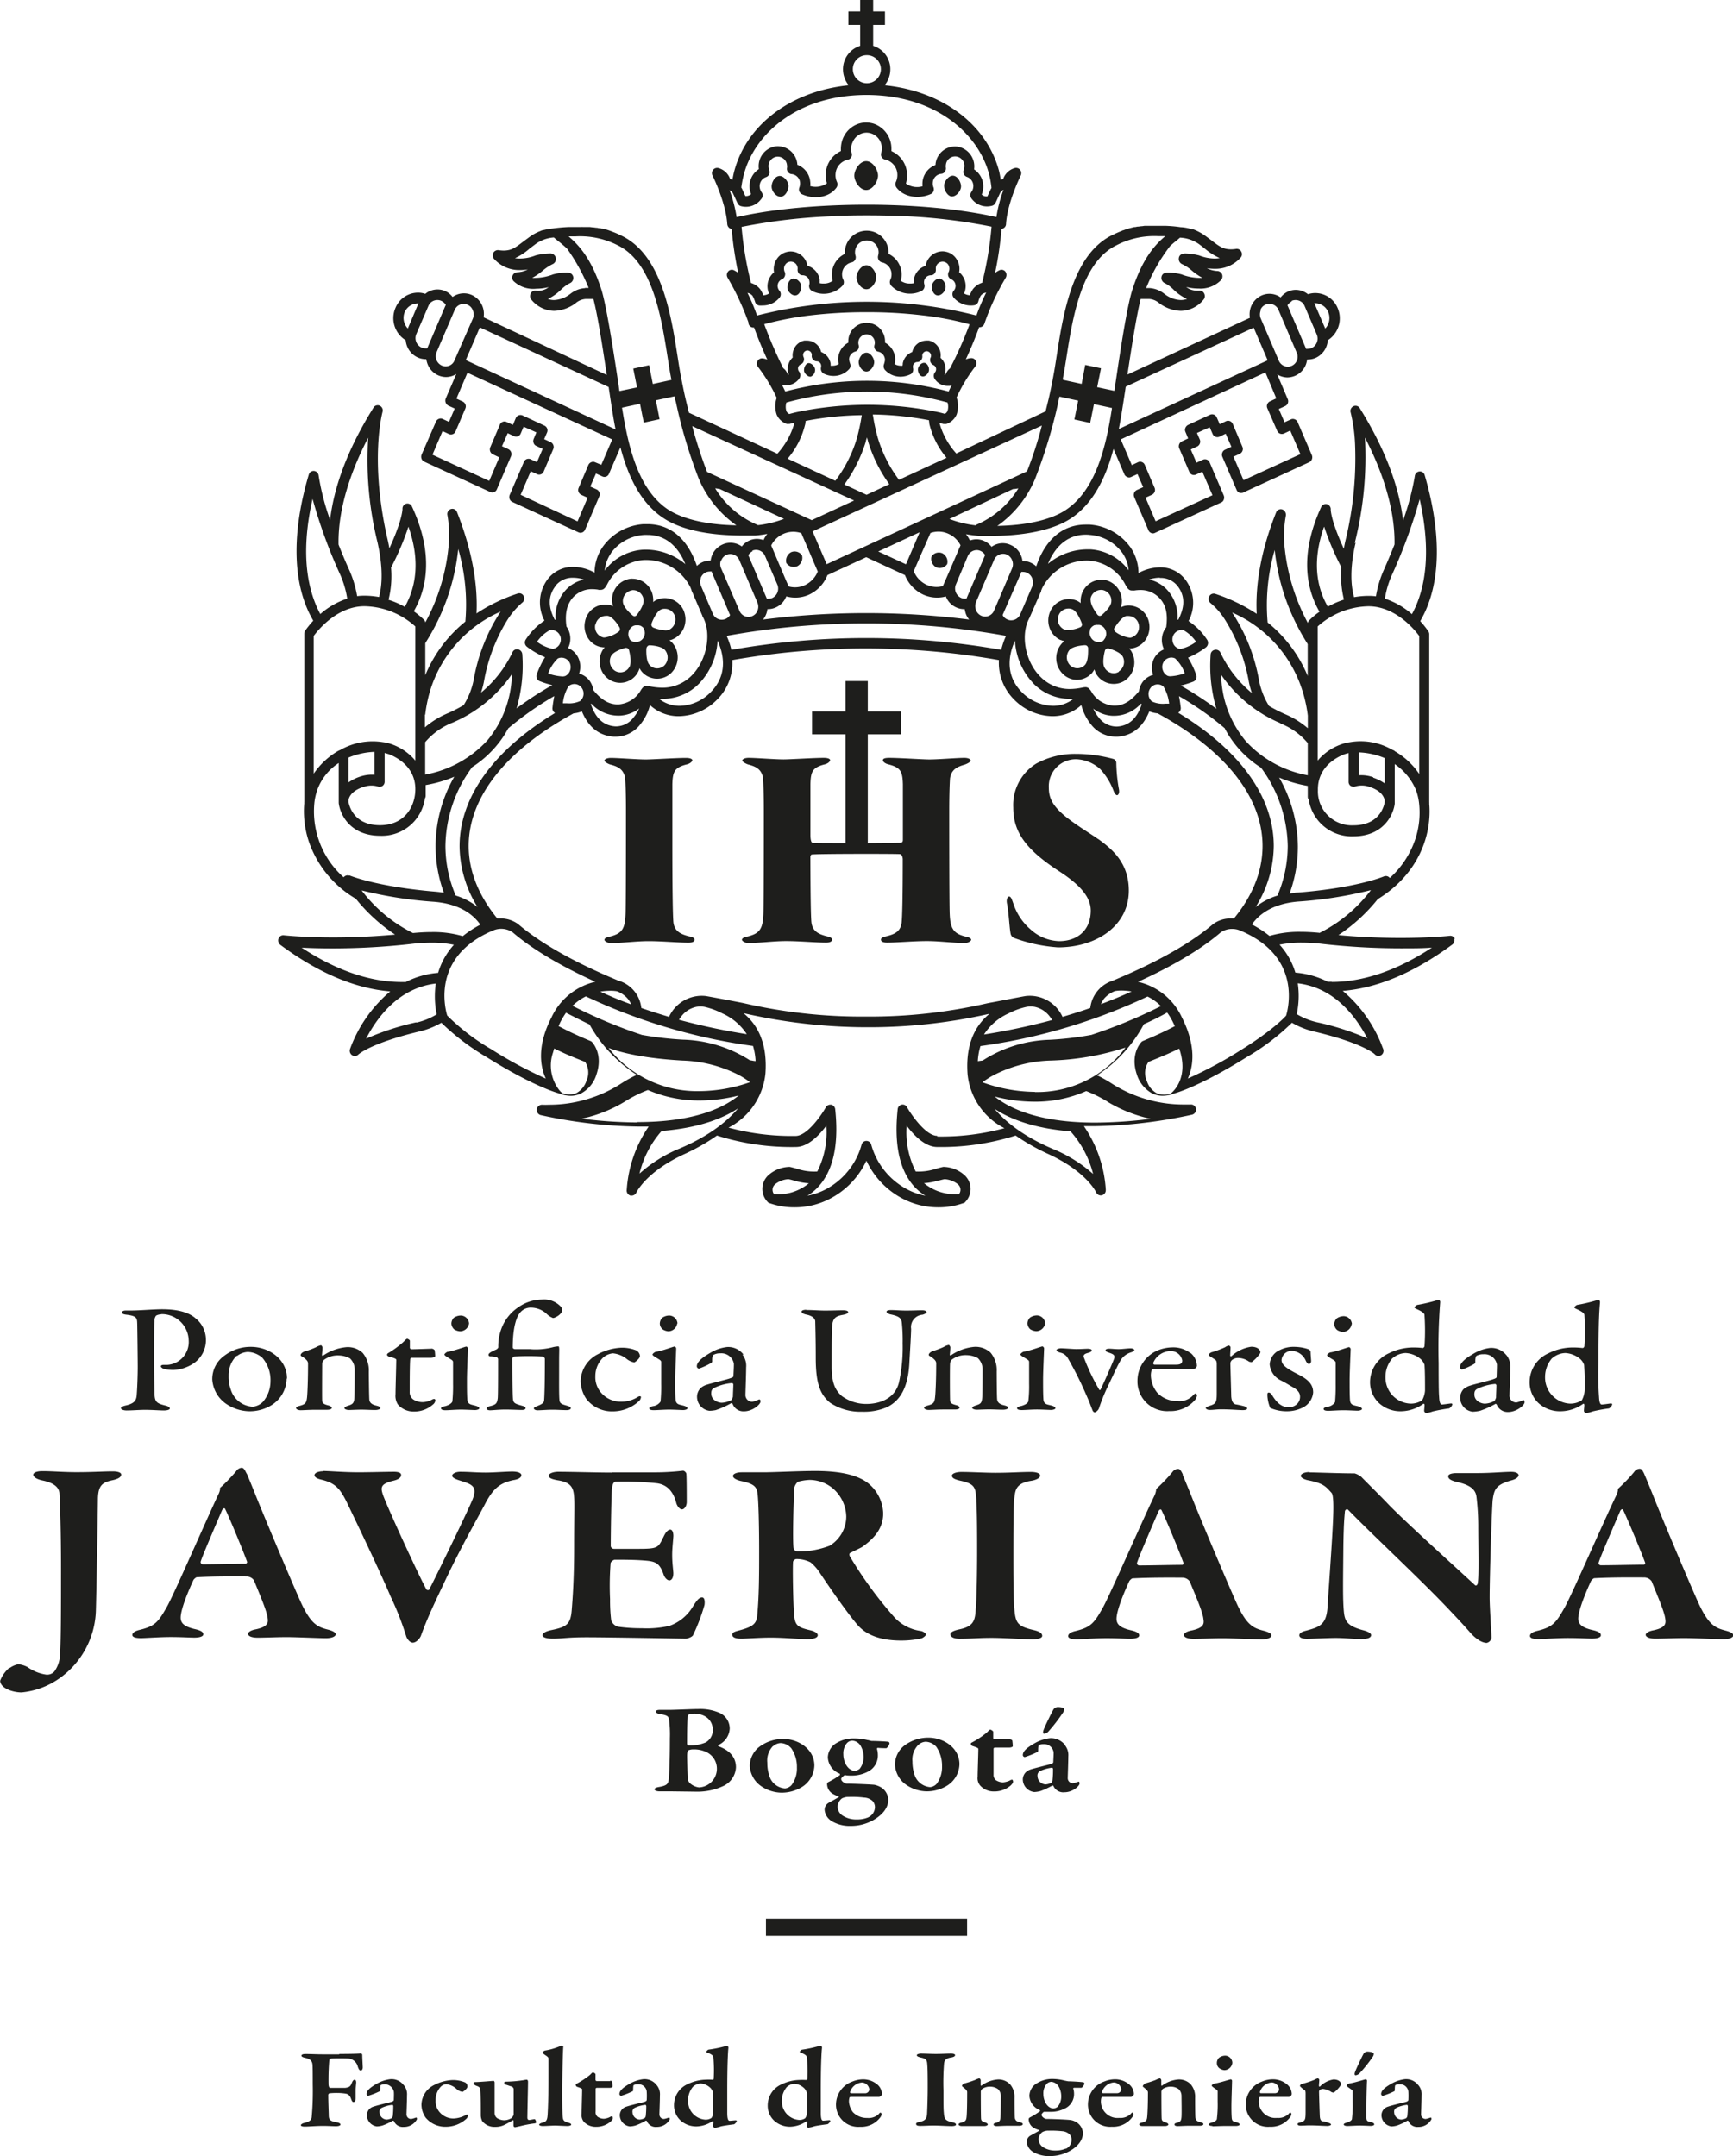 <svg id="Capa_1" data-name="Capa 1" xmlns="http://www.w3.org/2000/svg" viewBox="0 0 302.73 376.62"><defs><style>.cls-1{fill:#1e1e1c;}.cls-2{fill:none;stroke:#1e1e1c;stroke-miterlimit:10;stroke-width:3px;}</style></defs><title>icon-javeriana-2</title><path class="cls-1" d="M284.82,314.75c.34,0,1.05.05,1.11.33a1,1,0,0,1-.18.63,30.23,30.23,0,0,1-2.59,3.35,1.23,1.23,0,0,1-.7.35c-.23,0-.25-.29-.1-.69.32-.84,1.34-2.89,1.72-3.57a.94.94,0,0,1,.74-.4M283.68,328a.6.6,0,0,0,.22-.42,15.77,15.77,0,0,0,.1-2c0-.1-.1-.24-.17-.24a7,7,0,0,0-2.08.58.85.85,0,0,0-.46.9,1.48,1.48,0,0,0,1.41,1.44,2.65,2.65,0,0,0,1-.28m2.4-6.54a2.76,2.76,0,0,1,.57,1.93c0,.87-.1,3.54-.1,3.79a.88.88,0,0,0,.94.89,7.58,7.58,0,0,0,.9-.26c.08-.05.09,0,.15,0a.81.81,0,0,1,.07.32c0,.43-1.2,1.52-2.63,1.52a1.88,1.88,0,0,1-1.92-1.07c0-.08-.18-.14-.24-.08a13.69,13.69,0,0,1-2,.93,4.86,4.86,0,0,1-1.12.18,2.24,2.24,0,0,1-2-2.27,1.85,1.85,0,0,1,.47-1.13,2.16,2.16,0,0,1,.92-.55c.55-.19,2.9-.76,3.48-.92.31-.08.45-.24.45-.33s.08-1.44.06-1.73a1.65,1.65,0,0,0-1.72-1.43,1.59,1.59,0,0,0-.81.16c-.11,0-.17.27-.17,1a.22.22,0,0,1-.09.19,14.74,14.74,0,0,1-2.25.91.39.39,0,0,1-.34-.32c0-.65.56-1.25,2.16-2.15a7.16,7.16,0,0,1,2.55-.83,3.1,3.1,0,0,1,2.68,1.21m-9.61-1c.1,0,.39.09.39.25a8.93,8.93,0,0,1,.08.91c0,.22-.49.27-.67.27h-2.44a.28.28,0,0,0-.25.16c0,1.13,0,3.21,0,4.53a1.18,1.18,0,0,0,.41,1,2.39,2.39,0,0,0,1.25.38,3.87,3.87,0,0,0,1.14-.3.9.9,0,0,1,.42-.17c.09,0,.19.11.19.36s-.26.49-.41.65a4.37,4.37,0,0,1-2.92,1.05,3.2,3.2,0,0,1-2.39-1,2,2,0,0,1-.47-1.58c0-.82.12-4.08.12-4.86,0-.16-.45-.31-1-.49a.43.43,0,0,1-.31-.39.2.2,0,0,1,.11-.19,15.31,15.31,0,0,0,2.7-1.79c.3-.32.49-.5.59-.5s.51.22.51.39v1.11a.28.28,0,0,0,.22.2c.59,0,2.63-.07,2.73-.07m-16,1a3.62,3.62,0,0,0-1.06,2.93,7.15,7.15,0,0,0,.31,2.15,3.12,3.12,0,0,0,2.79,2.33,1.8,1.8,0,0,0,1.13-.57,4.89,4.89,0,0,0,.94-3.06,5.78,5.78,0,0,0-1-3.4,2.6,2.6,0,0,0-1.85-.89,2,2,0,0,0-1.24.51m7.13,3.42a4.55,4.55,0,0,1-2.28,3.81,6.78,6.78,0,0,1-3.53.92,6.5,6.5,0,0,1-3.53-1.17,4.54,4.54,0,0,1-1.92-3.45,4.21,4.21,0,0,1,1.76-3.46,6.9,6.9,0,0,1,4.1-1.3c2.57,0,5.4,1.74,5.4,4.65m-19.69-3.65a2.78,2.78,0,0,0-.59,1.91c0,1.42.82,2.89,2.05,2.89a1.74,1.74,0,0,0,.79-.34,3.3,3.3,0,0,0,.69-2.27,3.82,3.82,0,0,0-.55-1.83,1.83,1.83,0,0,0-1.39-.83,1.31,1.31,0,0,0-1,.47M251.73,334a2,2,0,0,0,1.16-1.77,1.61,1.61,0,0,0-.43-1.09,2.34,2.34,0,0,0-1.44-.58,16.69,16.69,0,0,0-2.66-.12,2.56,2.56,0,0,0-1.23.26,1.93,1.93,0,0,0-.76,1.45,1.89,1.89,0,0,0,.89,1.57,4.39,4.39,0,0,0,2.49.66,4.89,4.89,0,0,0,2-.38m-.15-13.5c.29.07.51.14.7.17.59,0,2.45.08,2.89.14a.3.3,0,0,1,.25.27,1.41,1.41,0,0,1-.55.86c-.16,0-.88,0-1.49-.06-.12,0-.18.15-.15.19a3.73,3.73,0,0,1,.15,1,3.16,3.16,0,0,1-1.45,2.8,6.05,6.05,0,0,1-3.11.85c-.16,0-.77,0-1-.05s-.29,0-.36.05-.49.4-.49.58c0,.42.65.81,1,.83,1.13,0,4.07.12,4.82.2a3.85,3.85,0,0,1,1.3.54,2.69,2.69,0,0,1,1.11,2.06c0,1.82-1.62,3-2.64,3.58a8,8,0,0,1-3.9,1,6.1,6.1,0,0,1-3.22-.77,2.55,2.55,0,0,1-1.36-2,1.4,1.4,0,0,1,.8-1.32c.52-.29,1.3-.72,1.63-.92.08-.05.1-.11,0-.16a5.12,5.12,0,0,1-1-.43,2,2,0,0,1-1-1.77.5.5,0,0,1,.18-.27,14.23,14.23,0,0,0,2.08-1.26s0-.16-.06-.23a3.23,3.23,0,0,1-2.07-2.83,3,3,0,0,1,1.54-2.53,5.7,5.7,0,0,1,3.1-.79,9,9,0,0,1,2.42.32m-16.63,1a3.65,3.65,0,0,0-1,2.93,6.85,6.85,0,0,0,.31,2.15,3.09,3.09,0,0,0,2.79,2.33,1.83,1.83,0,0,0,1.12-.57,4.77,4.77,0,0,0,.95-3.06,5.71,5.71,0,0,0-1-3.4,2.6,2.6,0,0,0-1.85-.89,2,2,0,0,0-1.25.51m7.15,3.42a4.58,4.58,0,0,1-2.28,3.81,6.85,6.85,0,0,1-3.53.92,6.48,6.48,0,0,1-3.54-1.17,4.58,4.58,0,0,1-1.93-3.45,4.25,4.25,0,0,1,1.77-3.46,6.93,6.93,0,0,1,4.1-1.3c2.56,0,5.41,1.74,5.41,4.65m-18.94-2.39a5,5,0,0,0-2.2-.43,2.06,2.06,0,0,0-.87.16c-.08.07-.22.18-.22,1,0,.59.06,3.27.12,4a1.37,1.37,0,0,0,.34.71,2.88,2.88,0,0,0,1.62.76,3.26,3.26,0,0,0,3.12-3.29,3.19,3.19,0,0,0-1.91-2.91m-2.08-6.68a6.84,6.84,0,0,0-.89.14.74.74,0,0,0-.24.35c0,.37-.09,1-.09,4.78a.32.32,0,0,0,.27.29,7,7,0,0,0,3-.54,2.48,2.48,0,0,0,1.23-2.13c0-1.85-1.45-2.89-3.29-2.89m4.26,5.49c-.08,0-.05.2,0,.2,1.77.65,3.07,1.76,3.07,3.69a3.8,3.8,0,0,1-2.19,3.25,10.64,10.64,0,0,1-4.58,1l-4.69-.06c-.92,0-1.55,0-1.95,0s-.82-.15-.82-.36.43-.34.72-.39c1.56-.26,1.66-.6,1.77-1.36.05-.48.2-2.72.2-7.14a19.89,19.89,0,0,0-.16-3.36c-.12-.49-.27-.68-1.61-.89-.34-.06-.67-.19-.67-.44s.39-.29.71-.29h1.7c.83,0,3.95-.15,5-.15a8.44,8.44,0,0,1,3.69.67,3,3,0,0,1,1.79,2.76,3.34,3.34,0,0,1-2,2.87M354.22,180.6a.87.87,0,0,0-.93-.57s-3.31.37-8.6.37c-3.59,0-7.22-.17-10.83-.49a30.11,30.11,0,0,0,6.86-6.28c7.48-4.62,9.44-11.64,9-16.67a1,1,0,0,0,0-.25V127.36a.89.89,0,0,0-.16-.52,15.81,15.81,0,0,0-1.41-1.77c.26-.49.54-1,.82-1.59,3.52-7.64,1.91-17.23-.05-23.92a.86.86,0,0,0-.92-.64.9.9,0,0,0-.8.8,45.35,45.35,0,0,1-2.05,7.75c-.73-6.12-3.27-12.71-7.57-19.61a.86.86,0,0,0-1.1-.33.91.91,0,0,0-.49,1.09,28.59,28.59,0,0,1,.78,5.85,60.87,60.87,0,0,1-1.66,16.42c-.13.54-.22,1-.31,1.54-2.3-5-2.29-6.83-2.29-6.85a.9.9,0,0,0-.66-.94.88.88,0,0,0-1,.48c-3.93,8.53-2.47,14.57-.3,18.31a11.51,11.51,0,0,0-1.82,1.53.9.9,0,0,0-.22.42,35.39,35.39,0,0,1-4-12.72,19.25,19.25,0,0,1,.16-6,1,1,0,0,0-.6-1.1.87.87,0,0,0-1.1.52c-2,5-3.71,11.33-3.39,17.71a30.49,30.49,0,0,0-7.24-3.49.87.87,0,0,0-1.06.46.93.93,0,0,0,.25,1.16,12.19,12.19,0,0,1,2.57,3,30.13,30.13,0,0,1,4.11,10.76,17.1,17.1,0,0,0,.52,1.94,20.5,20.5,0,0,1-5.46-7,.87.87,0,0,0-1-.54.88.88,0,0,0-.74.85,26.75,26.75,0,0,0,1,9.44,60.16,60.16,0,0,0-6.22-4.05,18.25,18.25,0,0,0,2.2-.69.92.92,0,0,0,.5-1.18,15.1,15.1,0,0,0-1.43-3,14.65,14.65,0,0,0,3.16-1.83,1,1,0,0,0,.19-1.28,11.4,11.4,0,0,0-3.26-3.29,6.68,6.68,0,0,0-.57-7.25,5.46,5.46,0,0,0-4.48-2.13,8,8,0,0,0-3.69,1,8,8,0,0,0-1.39-4.47,9.59,9.59,0,0,0-7.13-4l-.71,0c-4,0-7.07,2.61-8.63,7.29a3.72,3.72,0,0,0-.9-.6,3.3,3.3,0,0,0-1.41-.32h-.1a3.11,3.11,0,0,0-.19-.8,3.44,3.44,0,0,0-1.85-2,3.27,3.27,0,0,0-1.41-.32,3.32,3.32,0,0,0-1.95.64,3.34,3.34,0,0,0-1.23-1,3.3,3.3,0,0,0-1.41-.32,3.39,3.39,0,0,0-1.14.21,6.76,6.76,0,0,0-.68-1.1c.73.14,1.47.23,2.24.3h.06a.39.39,0,0,0,.15,0c.45,0,1.13,0,1.95,0,3.43,0,9.79-.39,13.83-3s6.25-7.34,7.53-12.2l1.9,4.43a.84.84,0,0,0,.5.48.72.72,0,0,0,.67,0l1.12-.51,1,2.28-1.12.51a.94.94,0,0,0-.45,1.21l2.48,5.8a.88.88,0,0,0,.8.56.82.82,0,0,0,.37-.1l11.54-5.3a.81.81,0,0,0,.46-.51,1,1,0,0,0,0-.7l-2.47-5.79a.88.88,0,0,0-1.17-.47l-1.13.52-1-2.31,1.12-.52a.94.94,0,0,0,.46-.5.92.92,0,0,0,0-.71l-.5-1.15,2.23-1,.51,1.18a.9.9,0,0,0,1.17.48l1.11-.53,1,2.28-1.13.52a.89.89,0,0,0-.46.51.94.94,0,0,0,0,.7l2.49,5.79a.85.85,0,0,0,1.15.48l11.54-5.3a.91.91,0,0,0,.47-.51,1,1,0,0,0,0-.71l-2.49-5.79a.89.89,0,0,0-.49-.48.81.81,0,0,0-.68,0l-1.12.51-1-2.32,1.11-.51a.92.92,0,0,0,.45-1.21l-1.84-4.33a3.38,3.38,0,0,0,1.78.54,3.59,3.59,0,0,0,1.42-.32,3.55,3.55,0,0,0,1.84-2,6,6,0,0,0,.2-.81h.1a3.47,3.47,0,0,0,1.41-.3A3.65,3.65,0,0,0,332,76a4.54,4.54,0,0,0,1.72-5.62,4.23,4.23,0,0,0-3.88-2.62,3.77,3.77,0,0,0-1.3.21,3.43,3.43,0,0,0-2.13-.77,3.35,3.35,0,0,0-1.42.32,3.51,3.51,0,0,0-1.23,1,3.36,3.36,0,0,0-3.37-.32,3.58,3.58,0,0,0-1.83,2,3.66,3.66,0,0,0-.17,1.88L297,82c.7-4.7,1.58-10.31,2.31-13.21h.51c.32,0,.62,0,.93,0a2.89,2.89,0,0,1,1.68.64l.13.1a6.59,6.59,0,0,0,3.76,1.34,5.22,5.22,0,0,0,4.06-2.08,1,1,0,0,0,0-1,.86.86,0,0,0-.86-.45l-.43,0a3.05,3.05,0,0,1-1.83-.64,9,9,0,0,0,2.17.27h0a5,5,0,0,0,3.95-1.51,1,1,0,0,0,.14-1,.93.93,0,0,0-.78-.55,4.41,4.41,0,0,1-1.87-.5,7.46,7.46,0,0,0,1.33.11,5.86,5.86,0,0,0,4.61-2,.89.89,0,0,0,.07-1,.88.88,0,0,0-.87-.48,6.12,6.12,0,0,1-.91.08c-1.41,0-2.11-.55-3.49-1.61l-1-.74a8.78,8.78,0,0,0-2.2-1.17h0l-.23,0a6.81,6.81,0,0,0-1.91-.35,22.9,22.9,0,0,0-2.79-.24H301.2l-.39,0-.26,0-.37,0H300l-.45.07h-.11l-.55.07-.14,0-.38.08-.19,0-.31.08-.21.05-.29.08a.89.89,0,0,0-.2.06l-.28.08-.19.07a1.58,1.58,0,0,0-.26.09l-.21.07c-.09,0-.17.08-.27.11l-.2.08-.28.11-.18.08-.32.14-.15.07c-.16.08-.31.16-.48.23-8.19,4-9,17.76-10.28,24.55-.26,1.45-.55,2.81-.84,4.09-.19.75-.36,1.47-.53,2.15L267.1,95.78a13.17,13.17,0,0,1-2.94-5.34l.69.19s0,0,0,0l.22,0a.55.55,0,0,0,.18,0l.11,0A3,3,0,0,0,267.15,89a4.52,4.52,0,0,0,0-3,27.42,27.42,0,0,1,3.26-5.4,1,1,0,0,0,.1-1,.85.85,0,0,0-.85-.47,2.48,2.48,0,0,0-.9.23c.87-1.88,1.65-3.77,2.33-5.63h.09a.9.9,0,0,0,.41-.11.89.89,0,0,0,.43-.54,42.57,42.57,0,0,1,3.72-8,1,1,0,0,0-.09-1.1.85.85,0,0,0-1-.21,3.94,3.94,0,0,0-.77.47A60.85,60.85,0,0,0,275,56.56a.92.92,0,0,0,.43-.18.86.86,0,0,0,.36-.67c.22-3.74,2.54-8.41,2.55-8.45a.94.94,0,0,0-.07-1,.89.89,0,0,0-.9-.35,3,3,0,0,0-2.08,1.92,2.72,2.72,0,0,0-.42.15c-.08-.56-.19-1.06-.29-1.51-2.18-8.24-10-14-20-15a4.41,4.41,0,0,0,1-2.77,4.27,4.27,0,0,0-3-4.12V20.93h2.06V18.57h-2.06v-2h-2.27v2h-2.06v2.36h2.06v3.65a4.27,4.27,0,0,0-3,4.12,4.41,4.41,0,0,0,1,2.77c-10,1-17.8,6.78-20,15-.12.46-.23,1-.32,1.51a2.88,2.88,0,0,0-.4-.15,3,3,0,0,0-2.1-1.92.91.91,0,0,0-.89.35.94.94,0,0,0-.07,1s2.33,4.7,2.56,8.45a1,1,0,0,0,.35.68,1,1,0,0,0,.42.17c.17,2,.45,4.08.85,6.21.08.46.19,1,.3,1.46a7.23,7.23,0,0,0-.76-.46.85.85,0,0,0-1,.21.94.94,0,0,0-.1,1.09,46,46,0,0,1,3.64,7.81.36.36,0,0,0,0,.14.87.87,0,0,0,.87.76h.11c.67,1.81,1.43,3.68,2.32,5.62a2.56,2.56,0,0,0-.87-.23.86.86,0,0,0-.85.49.93.93,0,0,0,.09,1,28,28,0,0,1,3.27,5.41,4.43,4.43,0,0,0,0,2.94,3,3,0,0,0,1.76,1.61h.05l.11,0h.21a.61.61,0,0,1,.13,0s0,0,0,0c.29-.08.56-.16.85-.22a13.35,13.35,0,0,1-3,5.42L220.4,88.66c-.17-.72-.36-1.45-.55-2.24-.3-1.27-.57-2.63-.85-4.08-1.31-6.79-2.09-20.53-10.28-24.55l-.47-.23-.16-.07a2.09,2.09,0,0,0-.3-.14l-.18-.08-.3-.12-.19-.07-.27-.11-.2-.07a1.43,1.43,0,0,0-.27-.09.68.68,0,0,0-.2-.07,1.29,1.29,0,0,0-.28-.08l-.19-.07-.3-.08-.18,0a1.67,1.67,0,0,1-.32-.08c-.07,0-.13,0-.19,0a2.57,2.57,0,0,1-.38-.08l-.15,0-.53-.07a.34.34,0,0,0-.13,0l-.46-.06a.78.78,0,0,1-.21,0l-.39,0-.25,0-.38,0a1.23,1.23,0,0,0-.27,0h-2.1a28.91,28.91,0,0,0-2.89.26,8.73,8.73,0,0,0-1.27.21l-.78.17.1,0a8,8,0,0,0-2.12,1.13l-1,.74c-1.39,1.06-2.08,1.61-3.49,1.61a6.13,6.13,0,0,1-.92-.08.94.94,0,0,0-.88.48,1,1,0,0,0,.09,1,5.89,5.89,0,0,0,4.62,2,7.58,7.58,0,0,0,1.32-.11,4.32,4.32,0,0,1-1.89.5.93.93,0,0,0-.63,1.51A5,5,0,0,0,193.72,67a9.62,9.62,0,0,0,2.18-.27,3,3,0,0,1-2.25.61.86.86,0,0,0-.87.45,1,1,0,0,0,0,1,5.23,5.23,0,0,0,4.07,2.08,6.66,6.66,0,0,0,3.75-1.34l.13-.11a3,3,0,0,1,1.69-.63c.31,0,.61,0,.91,0h.38c.76,2.91,1.63,8.57,2.34,13.28L184.53,72a3.66,3.66,0,0,0-.18-1.88,3.6,3.6,0,0,0-1.83-2,3.32,3.32,0,0,0-1.41-.31,3.41,3.41,0,0,0-2,.63,3.36,3.36,0,0,0-1.23-1,3.29,3.29,0,0,0-1.41-.31,3.33,3.33,0,0,0-2.13.77,3.83,3.83,0,0,0-1.29-.21,4.26,4.26,0,0,0-3.9,2.62A4.52,4.52,0,0,0,170.92,76,3.62,3.62,0,0,0,173,79a3.49,3.49,0,0,0,1.42.31h.09a4.49,4.49,0,0,0,.21.8,3.53,3.53,0,0,0,1.83,2,3.47,3.47,0,0,0,1.42.32,3.41,3.41,0,0,0,1.79-.53l-1.86,4.31a1,1,0,0,0,.46,1.21l1.12.51-1,2.33-1.12-.52a.79.79,0,0,0-.67,0,.87.87,0,0,0-.49.49L173.69,96a1,1,0,0,0,0,.71.91.91,0,0,0,.46.5l11.54,5.3a.86.86,0,0,0,1.16-.48l2.48-5.79a1,1,0,0,0,0-.7,1,1,0,0,0-.47-.51l-1.12-.52,1-2.27,1.12.52a.87.87,0,0,0,1.16-.48l.5-1.18,2.23,1-.48,1.16a.94.94,0,0,0,0,.7.84.84,0,0,0,.46.5l1.12.52-1,2.31-1.12-.51a.87.87,0,0,0-1.16.47l-2.49,5.79a1,1,0,0,0,0,.7.88.88,0,0,0,.47.51l11.54,5.3a.91.91,0,0,0,.36.09.89.89,0,0,0,.81-.56l2.47-5.79a.94.94,0,0,0-.44-1.22l-1.13-.51,1-2.28,1.12.52a.85.85,0,0,0,1.15-.47l2-4.63c1.3,4.94,3.44,9.71,7.58,12.41s10.42,3,13.85,3c.82,0,1.49,0,1.95,0l.14,0H232a20.78,20.78,0,0,0,2.08-.28,6.24,6.24,0,0,0-.66,1.08,3.44,3.44,0,0,0-1.15-.21,3.37,3.37,0,0,0-1.41.32,3.42,3.42,0,0,0-1.23,1,3.37,3.37,0,0,0-2-.64,3.27,3.27,0,0,0-1.41.32,3.49,3.49,0,0,0-1.84,2,4.68,4.68,0,0,0-.2.8h-.09a3.34,3.34,0,0,0-1.42.31,3.7,3.7,0,0,0-.89.61c-1.57-4.69-4.6-7.3-8.63-7.3-.23,0-.48,0-.71,0a9.55,9.55,0,0,0-7.12,4,8.1,8.1,0,0,0-1.41,4.47,8,8,0,0,0-3.67-1,5.49,5.49,0,0,0-4.51,2.14,6.76,6.76,0,0,0-.57,7.24,11.6,11.6,0,0,0-3.25,3.29.94.94,0,0,0,.19,1.28,14.49,14.49,0,0,0,3.16,1.83,15.72,15.72,0,0,0-1.45,3,.94.94,0,0,0,.51,1.18,15.27,15.27,0,0,0,2.21.69,58.92,58.92,0,0,0-6.24,4.06,26.76,26.76,0,0,0,1-9.44.93.93,0,0,0-.74-.86.87.87,0,0,0-1,.55,20.45,20.45,0,0,1-5.47,7,15.24,15.24,0,0,0,.51-1.94,30.28,30.28,0,0,1,4.1-10.76,13.56,13.56,0,0,1,2.57-3,.92.92,0,0,0,.27-1.16.85.85,0,0,0-1-.46,29.93,29.93,0,0,0-7.24,3.49c.31-6.38-1.44-12.72-3.41-17.71a.86.86,0,0,0-1.08-.52.92.92,0,0,0-.59,1.08,20.39,20.39,0,0,1,.14,6,34.8,34.8,0,0,1-4,12.72.82.82,0,0,0-.2-.42,13.86,13.86,0,0,0-1.82-1.52c2.16-3.74,3.63-9.79-.32-18.31a.85.85,0,0,0-1-.49.89.89,0,0,0-.65.93s0,1.9-2.29,6.86c-.09-.49-.19-1-.31-1.52-3.21-13.93-.9-22.2-.89-22.29a.91.91,0,0,0-.47-1.09.85.85,0,0,0-1.11.34c-4.31,6.9-6.85,13.48-7.58,19.6a42.54,42.54,0,0,1-2-7.74.9.9,0,0,0-.8-.81.87.87,0,0,0-.92.65c-2,6.69-3.57,16.28-.05,23.92.27.58.55,1.1.83,1.59a16.73,16.73,0,0,0-1.43,1.77,1,1,0,0,0-.14.52v29.35a.82.82,0,0,0,0,.22,16.74,16.74,0,0,0,.83,6.81,18.6,18.6,0,0,0,8.18,9.9,30.21,30.21,0,0,0,6.85,6.26c-3.62.33-7.24.49-10.83.49-5.28,0-8.57-.37-8.61-.37a.87.87,0,0,0-.92.58,1,1,0,0,0,.31,1.08c6.64,4.92,13.09,7.65,19.21,8.14a23.81,23.81,0,0,0-7,10,.94.94,0,0,0,.32,1.13.92.92,0,0,0,.49.16.86.86,0,0,0,.63-.27s2-1.93,10.57-4a13.94,13.94,0,0,0,3.92-1.54,41.69,41.69,0,0,0,7.9,6c8,5,12.18,6.21,12.6,6.32a5.93,5.93,0,0,0,2.08.44,4.08,4.08,0,0,0,1.86-.44,5.54,5.54,0,0,0,2.67-3.35c1.19-3.54-.73-5.53-.81-5.62a.74.74,0,0,0-.29-.18c-2.12-.9-3.47-1.5-5.54-2.59.13-.27.25-.56.4-.85a15.1,15.1,0,0,1,.91-1.49.17.17,0,0,0,.1.06c1.3.68,2.65,1.34,4,2a24.82,24.82,0,0,0,8.26,8.8,22.6,22.6,0,0,0-2.94,1.65,23.32,23.32,0,0,1-12.43,3.57,10.89,10.89,0,0,1-1.16,0,.92.92,0,0,0-.26,1.81,83.92,83.92,0,0,0,16.92,2h0c.66,0,1.3,0,1.94,0a22.1,22.1,0,0,0-3.83,11.06.91.91,0,0,0,.66,1,.78.78,0,0,0,.22,0,.89.89,0,0,0,.8-.53s1.66-3.61,8.35-6.7a35.52,35.52,0,0,0,5.73-3.26,43.08,43.08,0,0,0,13.78,2c2.1,0,4.05-2,5.33-3.72a15.22,15.22,0,0,1-1.58,8,9.44,9.44,0,0,1-3.52-.47c-.38-.11-.78-.22-1.26-.33a.93.93,0,0,0-.23,0,5.71,5.71,0,0,0-3.58,1.49,3.25,3.25,0,0,0,0,4.71h0l.1.08,0,0a.3.3,0,0,0,.1.05l.06,0a12.75,12.75,0,0,0,4.36.73,13.35,13.35,0,0,0,6.08-1.45,14.29,14.29,0,0,0,6.47-6.7,14.24,14.24,0,0,0,6.47,6.7,13.35,13.35,0,0,0,6.08,1.45,12.75,12.75,0,0,0,4.36-.73l.07,0,.07-.05.06,0,.08-.08h0a3.26,3.26,0,0,0,0-4.71,5.67,5.67,0,0,0-3.55-1.49,1,1,0,0,0-.25,0c-.49.11-.87.22-1.26.33a9.66,9.66,0,0,1-3.52.47,15.12,15.12,0,0,1-1.58-8c1.27,1.7,3.24,3.72,5.33,3.72a43.13,43.13,0,0,0,13.71-2,37.11,37.11,0,0,0,5.71,3.23c6.68,3.08,8.33,6.64,8.36,6.71a.88.88,0,0,0,.8.52h0a.89.89,0,0,0,.87-.91.58.58,0,0,0,0-.19,22,22,0,0,0-3.82-11c.63,0,1.27,0,1.94,0a84.68,84.68,0,0,0,16.94-2,.91.91,0,0,0,.7-1,.87.87,0,0,0-.94-.78s-.45,0-1.19,0a23.29,23.29,0,0,1-12.43-3.57,22.83,22.83,0,0,0-2.71-1.53,24.58,24.58,0,0,0,8.17-8.93c1.38-.62,2.73-1.27,4-2,0,0,.06,0,.09,0a11.79,11.79,0,0,1,.91,1.49c.14.29.27.57.41.85-2.09,1.09-3.43,1.68-5.55,2.58a.77.77,0,0,0-.29.19c-.07.08-2,2.06-.82,5.61a5.68,5.68,0,0,0,2.67,3.35,4.11,4.11,0,0,0,1.87.43,5.62,5.62,0,0,0,2.09-.43c.42-.11,4.56-1.31,12.58-6.32a40.52,40.52,0,0,0,7.91-6,13.89,13.89,0,0,0,3.94,1.55c8.41,2,10.49,3.88,10.56,4a.88.88,0,0,0,.62.25h0a.9.9,0,0,0,.87-.91,1,1,0,0,0-.12-.46,23.83,23.83,0,0,0-7-10c6.12-.49,12.56-3.23,19.2-8.14a.93.93,0,0,0,.26-1m-23.56-1c-1.13-.11-2.21-.17-3.23-.17a18.55,18.55,0,0,0-5.47.71,18.49,18.49,0,0,0-3.07-2c1.05-1.51,3.31-3.6,8.05-4a71.78,71.78,0,0,0,12.74-2,25.55,25.55,0,0,1-9,7.49m-36.07,8.31-.14.06h0a5.63,5.63,0,0,0-3.81,4.73c-1.58.55-3.19,1.06-4.85,1.55a6.29,6.29,0,0,0-6.43-3.64h0c-1.27.21-5.19,1-6.44,1.21l-.46.1a91.84,91.84,0,0,1-21,2.28h-.09a91.84,91.84,0,0,1-21-2.28l-.45-.1c-1.26-.25-5.19-1-6.44-1.21h0a6.29,6.29,0,0,0-6.43,3.64c-1.65-.49-3.26-1-4.84-1.55a5.58,5.58,0,0,0-3.76-4.7.52.52,0,0,0-.13-.06l-.08,0c-2.91-1.22-11.75-4.93-17.53-9.88a5.15,5.15,0,0,0-3.14-1c-.17,0-.34,0-.52,0-3.27-4-5-8.29-5-12.66,0-8.52,6.5-16.71,18.32-23.16a5.21,5.21,0,0,0,1.46-.35c.9,2.18,2.5,4.2,5.57,4.42h.37a5.46,5.46,0,0,0,4.27-2.16,8.59,8.59,0,0,0,1.68-3.36,7.35,7.35,0,0,0,5.06,1.94,9.6,9.6,0,0,0,6.67-2.9,8.94,8.94,0,0,0,2.65-6.9,134.62,134.62,0,0,1,46.58,0,9,9,0,0,0,2.66,6.9,9.6,9.6,0,0,0,6.66,2.9,7.39,7.39,0,0,0,5.07-1.94,8.79,8.79,0,0,0,1.68,3.36,5.46,5.46,0,0,0,4.27,2.16h.37c3.07-.21,4.67-2.24,5.56-4.42a5.21,5.21,0,0,0,1.46.35c11.82,6.45,18.32,14.64,18.32,23.16,0,4.37-1.71,8.67-5,12.66-.18,0-.35,0-.53,0a5.14,5.14,0,0,0-3.13,1c-5.79,4.95-14.63,8.66-17.53,9.88m3.32,1.87c-1.72.79-3.52,1.53-5.36,2.22a3,3,0,0,1,.3-.59,2.62,2.62,0,0,1,.34-.48,4.9,4.9,0,0,1,1.81-1.22,7.13,7.13,0,0,1,1.2-.09,11.45,11.45,0,0,1,1.71.16m-13.91,5a114.83,114.83,0,0,1-11.88,2.52,9.84,9.84,0,0,1,4.29-3.68,12.46,12.46,0,0,1,3.17-1.15,4.18,4.18,0,0,1,1.38,0,4.43,4.43,0,0,1,2.62,1.65,6.12,6.12,0,0,1,.42.61m-53.28,2.52a114.83,114.83,0,0,1-11.88-2.52,6.12,6.12,0,0,1,.42-.61,4.44,4.44,0,0,1,2.62-1.65,4.28,4.28,0,0,1,1.4,0,12.93,12.93,0,0,1,3.14,1.15,9.92,9.92,0,0,1,4.3,3.68M210.28,192q-2.76-1-5.36-2.22a10.15,10.15,0,0,1,1.71-.15,6.29,6.29,0,0,1,1.21.09,4.79,4.79,0,0,1,1.79,1.21,3.24,3.24,0,0,1,.36.49,2.1,2.1,0,0,1,.29.58m-1.9-50.43a6,6,0,0,0,3.32-1.25,6.27,6.27,0,0,1-1,1.6,3.84,3.84,0,0,1-2.93,1.53h-.25c-2.36-.17-3.54-1.81-4.25-3.86a.81.81,0,0,0,.06-.13,6.41,6.41,0,0,0,5,2.11m-9.95-2.15a7.11,7.11,0,0,1,1-3,1.59,1.59,0,0,1,1-.37,1.55,1.55,0,0,1,1.25.62,1.7,1.7,0,0,1-.24,2.35,4.54,4.54,0,0,1-2.35.39h-.65m53-13.94a135.8,135.8,0,0,1,24.4,2.17,13.89,13.89,0,0,0-.84,2.44,135.87,135.87,0,0,0-47.14,0,12.36,12.36,0,0,0-.83-2.44,135.58,135.58,0,0,1,24.41-2.17m-22.65,0s0,0,0,0v0h0m8.7-4.72a5.82,5.82,0,0,0,4-.34,6.32,6.32,0,0,0,3.15-3.38l6.78-3.13,6.76,3.13a6.32,6.32,0,0,0,3.15,3.38,5.85,5.85,0,0,0,4,.34,3.4,3.4,0,0,0,1.77,1.9,3.34,3.34,0,0,0,1.41.32l.11,0a5.15,5.15,0,0,0,.2.82,3.2,3.2,0,0,0,.58,1,144,144,0,0,0-36,0,3.74,3.74,0,0,0,.56-1,3.13,3.13,0,0,0,.19-.82l.11,0a3.3,3.3,0,0,0,1.41-.32,3.48,3.48,0,0,0,1.78-1.9m-2-7.41-.63-1.49a4.3,4.3,0,0,1,2.07-2,4.25,4.25,0,0,1,3.19-.15l2.36,5.52.51,1.18a4.5,4.5,0,0,1-2.23,2.37,4.13,4.13,0,0,1-2.85.24l-.48-1.09h0Zm22.91,1.8-4.84-2.24,7.23-3.36Zm4.28-5.47a4.17,4.17,0,0,1,3.16.15,4.34,4.34,0,0,1,2.09,2l-1.61,3.75-1,2.29-.48,1.09a4.12,4.12,0,0,1-2.85-.24,4.39,4.39,0,0,1-2.23-2.37l1-2.31ZM274,125.45v0s0,0,0,0h0m6.51,10.44a8.87,8.87,0,0,0,6.5,2.75h.55a5.71,5.71,0,0,1-3.57,1.22,7.83,7.83,0,0,1-5.44-2.39c-2.37-2.38-2.76-5.48-1.2-9a11.7,11.7,0,0,0,3.16,7.41m-55.11-7.41c1.57,3.49,1.19,6.6-1.2,9a7.75,7.75,0,0,1-5.43,2.39,5.74,5.74,0,0,1-3.58-1.22h.55a8.86,8.86,0,0,0,6.5-2.74,11.7,11.7,0,0,0,3.16-7.41m74,11,.08.13c-.69,2.06-1.9,3.69-4.26,3.86a3.88,3.88,0,0,1-3.19-1.53,6.48,6.48,0,0,1-1-1.6,6,6,0,0,0,3.31,1.25,6.35,6.35,0,0,0,5-2.11m1.7-2.77a1.56,1.56,0,0,1,1.24-.61,1.55,1.55,0,0,1,1,.37,7.2,7.2,0,0,1,1,3h-.65a4.53,4.53,0,0,1-2.36-.39,1.73,1.73,0,0,1-.23-2.36m47-33c1.32,5.88,1.9,13-.74,18.9-.19.42-.4.83-.61,1.22a13.56,13.56,0,0,0-4.72-2.71,16.2,16.2,0,0,1,1.33-4.36,91.54,91.54,0,0,0,4.74-13m-11.34,7.66A61.26,61.26,0,0,0,338.48,93c2.52,4.85,5.29,11.79,5.17,18.68-.52,1.33-1.12,2.75-1.8,4.3a18.76,18.76,0,0,0-1.44,4.75,9.17,9.17,0,0,0-1.3-.08,14.48,14.48,0,0,0-2.52.23c-.57-2-.77-5.07.27-9.52m-5.49-2.77a47.32,47.32,0,0,0,3,7.07,17.48,17.48,0,0,0,.45,5.65,16.16,16.16,0,0,0-2.83,1.23l-.45-.87c-1.85-3.8-1.92-8.19-.2-13.08M330.23,126a13.63,13.63,0,0,1,8.87-3.53c4.77,0,8.14,4.18,8.87,5.19v24.1a13.08,13.08,0,0,0-4.31-4v-.05l-.52-.24a11,11,0,0,0-7.26-1.26,7.38,7.38,0,0,0-1.65.42,9.45,9.45,0,0,0-4,2.8V126ZM336,153.83a.87.87,0,0,0,.81.11,4.06,4.06,0,0,1,2.57.11c2.18.73,2.5,1.95,2.56,2.38v.22c-.07.47-.73,4.08-5.48,4.08a5.93,5.93,0,0,1-6.19-6.14c-.08-4,3.2-5.72,4.61-6.26.22-.08.48-.15.75-.22v5a.88.88,0,0,0,.37.75m3.93-1.53a6.43,6.43,0,0,0-2.54-.34v-4a12.89,12.89,0,0,1,4.55,1v4.42a8,8,0,0,0-2-1m-11.28,3.76a7.59,7.59,0,0,0,7.81,6.49c5.21,0,7-3.74,7.22-5.72h0s0-.17,0-.39v-6.51a10.24,10.24,0,0,1,3.7,4.51,9.75,9.75,0,0,1,.54,2.22,14.75,14.75,0,0,1-.68,6.48,16,16,0,0,1-4.42,6.68s0,0,0,0a.89.89,0,0,0-1-.29s-4.61,2-15,2.83c-.54,0-1,.11-1.51.19a23.89,23.89,0,0,0,1.45-8.17,24.63,24.63,0,0,0-3.27-12.1,22.75,22.75,0,0,0,5,1.46v1.86a.89.89,0,0,0,.14.51m-5.92-43.6a37.61,37.61,0,0,0,5.63,16.23c.05.08.1.16.14.24v5.56a23.66,23.66,0,0,0-7-9.35,34.64,34.64,0,0,1,1.24-12.68m-7.44,10.94a22.15,22.15,0,0,1,12.15,13.28,24.18,24.18,0,0,1,1.07,4.72v2.21a15.34,15.34,0,0,0-4.1-2.51,29,29,0,0,1-2.67-1.37,13.14,13.14,0,0,1-1.75-4.44,31.46,31.46,0,0,0-4.7-11.89m8.45,19.39a11.83,11.83,0,0,1,4.76,3.42v5.62a19.38,19.38,0,0,1-10.86-6,18.53,18.53,0,0,1-4.27-11.55,23.86,23.86,0,0,0,10.37,8.46m-9.69,1a18,18,0,0,0,6.28,6.76A23.66,23.66,0,0,1,325,164.33a22.17,22.17,0,0,1-1.8,8.68,11.25,11.25,0,0,0-3.81,2,20.34,20.34,0,0,0,3.17-10.66c0-8.56-5.9-16.74-16.69-23.28a.94.94,0,0,0,.44-.9c-.05-.38-.13-1.14-.31-2a53.17,53.17,0,0,1,8,5.61m-9.46-9.08a1.53,1.53,0,0,1-.5-.07,1.64,1.64,0,0,1-.84-.93,1.69,1.69,0,0,1,0-1.27,1.61,1.61,0,0,1,1.47-1,1.51,1.51,0,0,1,.65.15,6.53,6.53,0,0,1,1.69,2.6,9.07,9.07,0,0,1-2.5.52m4.44-6a7,7,0,0,1-2.71,1.23h-.08a1.65,1.65,0,0,1-1-.66,1.84,1.84,0,0,1-.29-1.25,1.65,1.65,0,0,1,1.59-1.41h.26a6.58,6.58,0,0,1,2.28,2.08m-6.33-11.17a3.76,3.76,0,0,1,3.1,1.43c1.47,1.94,1.1,3.94.11,5.87l-.14,0a7,7,0,0,0-1.88-5.3,6.06,6.06,0,0,0-3.08-1.72,5.9,5.9,0,0,1,1.89-.32M290.33,110a7.71,7.71,0,0,1,5.8,3.18,6.09,6.09,0,0,1,1.07,3,9,9,0,0,0-6.66-3.65h-.62a10.81,10.81,0,0,0-6.8,2.53c1.46-3.53,3.94-5.33,7.21-5.07M281.85,120a.75.75,0,0,0,.08-.18l0-.1v0a3.24,3.24,0,0,0,.13-.33,8.72,8.72,0,0,1,8.31-4.88,7.78,7.78,0,0,1,6.33,4.31c.29.48.52.89,1.07.89h.08a1.89,1.89,0,0,0,.38,0,6.51,6.51,0,0,1,1-.08,4.49,4.49,0,0,1,3.31,1.35c1.27,1.3,1.52,3,1.23,5.16a3.63,3.63,0,0,0-.72,1.69,3.68,3.68,0,0,0,.34,2.17,3.44,3.44,0,0,0-1.84,1.8,3.72,3.72,0,0,0-.07,2.65,3.45,3.45,0,0,0-1.78,1.18,3.49,3.49,0,0,0-.69,1.68c-1.35,1.65-2.73,2.62-4.53,2.51a4.9,4.9,0,0,1-3.82-2.51,1.76,1.76,0,0,0-.28-.36.89.89,0,0,0-.73-.35,4.23,4.23,0,0,0-.63.09,10.5,10.5,0,0,1-2.05.23,7.14,7.14,0,0,1-5.25-2.22c-2.55-2.59-3.41-7.12-1.94-10,0,0,0,0,0,0v0s0-.08.06-.1l.09-.21Zm-3.41-3.43,0-.1a1.19,1.19,0,0,1,.33,0,1.68,1.68,0,0,1,.69.15,1.74,1.74,0,0,1,.91,1,2,2,0,0,1,0,1.37l-2.12,4.93a1.72,1.72,0,0,1-1.57,1,1.49,1.49,0,0,1-.69-.16,1.56,1.56,0,0,1-.78-.72s0,0,0-.08Zm-4.74-2.2a1.71,1.71,0,0,1,1.56-1.06,1.52,1.52,0,0,1,.7.15,1.74,1.74,0,0,1,.9,1,1.78,1.78,0,0,1,0,1.36l-3.16,7.39a1.69,1.69,0,0,1-1.56,1.06,1.73,1.73,0,0,1-1.6-1.14,1.9,1.9,0,0,1,0-1.37Zm-4.6-.65a1.72,1.72,0,0,1,1.56-1.06,1.53,1.53,0,0,1,.7.16,1.79,1.79,0,0,1,.78.71l-.05.1L268.93,121s0,.07,0,.09a.93.93,0,0,1-.34.05,1.59,1.59,0,0,1-.7-.16,1.81,1.81,0,0,1-.85-2.34Zm1.44-5.38a18.83,18.83,0,0,1-4.64-1.12L277,102c.32,0,.64-.07.94-.12a15.89,15.89,0,0,1-7.42,6.38m52.64-16.42a.89.89,0,0,0,1.17.46l1.11-.52,1.77,4.12-9.93,4.55-1.76-4.11,1.12-.51a.95.95,0,0,0,.44-1.22l-1.69-4a.88.88,0,0,0-1.17-.47l-1.1.53-.52-1.19a.88.88,0,0,0-1.16-.47l-3.85,1.78a1,1,0,0,0-.47.52.85.85,0,0,0,0,.68l.48,1.16-1.1.52A.95.95,0,0,0,306.1,95l1.71,4a.86.86,0,0,0,1.17.46l1.1-.5,1.77,4.11-9.93,4.55-1.76-4.12,1.12-.51a.94.94,0,0,0,.46-1.21l-1.71-4a.87.87,0,0,0-.49-.49.84.84,0,0,0-.66,0l-1.12.52-1.93-4.49,25.27-11.7L323,86.16l-1.11.52a.92.92,0,0,0-.45,1.21Zm6.64-22.31a2.51,2.51,0,0,1,2.27,1.54,2.68,2.68,0,0,1-.52,2.89l-1.9-4.43h.15m-4.13-.4a1.58,1.58,0,0,1,.7-.15,1.69,1.69,0,0,1,1.56,1L330.07,75a1.83,1.83,0,0,1-.87,2.35,1.68,1.68,0,0,1-.69.15,1.22,1.22,0,0,1-.34,0l0-.09L325,70a.41.41,0,0,1-.05-.09,1.89,1.89,0,0,1,.77-.71M320.2,70.8a1.64,1.64,0,0,1,.89-1,1.56,1.56,0,0,1,.7-.16,1.73,1.73,0,0,1,1.57,1l3.15,7.4A1.75,1.75,0,0,1,325,80.63a1.74,1.74,0,0,1-1.56-1.06l-3.16-7.39a1.83,1.83,0,0,1,0-1.38m-1.23,3,2.35,5.49.09.22-26,12c.38-1.92.66-3.81.93-5.54.09-.58.19-1.21.28-1.86ZM305.84,58.37l.34-.29a6.24,6.24,0,0,1,3.46,1.24q.51.38.93.72a10.58,10.58,0,0,0,2.55,1.61,5.22,5.22,0,0,1-.91.08,7.57,7.57,0,0,1-2.68-.54,11,11,0,0,0-2.42-.34c-.87,0-1.09.48-1.13.78a1,1,0,0,0,.63,1.11,7,7,0,0,1,1.62,1.08,11,11,0,0,0,1.87,1.29c-.19,0-.42,0-.65,0h0a9,9,0,0,1-3-.61,9.66,9.66,0,0,0-2.36-.33c-.83,0-1.08.42-1.15.78a1,1,0,0,0,.61,1.09,6,6,0,0,1,1.54,1.16,8.35,8.35,0,0,0,2.31,1.59,3.25,3.25,0,0,1-1.08.19,4.88,4.88,0,0,1-2.76-1l-.12-.09a4.6,4.6,0,0,0-2.56-1l-.61,0a30.45,30.45,0,0,1,4.18-7.34c.54-.5,1-.87,1.43-1.2M285.72,82.78l0-.1c.21-1.08.41-2.32.62-3.65,1.09-7,2.62-16.61,8.69-19.59a14.3,14.3,0,0,1,7.31-1.62l1.15,0h.12c-1.69,1.41-4,3.82-5.79,9.48-.91,2.9-2,10.1-2.86,15.89-.09.58-.18,1.14-.25,1.65l-3-.64.67-3.3-2.76-.59L289,83.63l-3.26-.71a.58.58,0,0,0,0-.14m-.84,4.07c.07-.35.15-.7.23-1l3.26.7-.66,3.29,2.76.6.66-3.28,3.15.68c-1,6.47-2.73,14.32-8.14,17.85-1.5,1-5,2.6-11.89,2.74a19,19,0,0,0,6.56-8.12,88.51,88.51,0,0,0,4.07-13.41m-2.85,4a67.27,67.27,0,0,1-2.59,8l-35,16.22L242,109.39ZM251.43,103l-3.88-1.8a25.66,25.66,0,0,0,3.75-7.51c0-.21.13-.44.19-.72l.2.72a25.29,25.29,0,0,0,3.71,7.46Zm14-6.48-8.34,3.86a23.33,23.33,0,0,1-3.68-7.26,32.23,32.23,0,0,1-.89-4.15,56,56,0,0,1,9.8,1l.07.54,0,.1a14.41,14.41,0,0,0,3,5.91m-14-70.31a2.45,2.45,0,1,1-2.36,2.46,2.42,2.42,0,0,1,2.36-2.46M230,47c1.82-6.85,9.06-13.74,21.2-13.84h.45c12.13.1,19.38,7,21.18,13.84a16.66,16.66,0,0,1,.42,2.4l-.1.17c-.17.34-.43.91-.61,1.3a1.21,1.21,0,0,1-1-.32,3,3,0,0,0,.25-1,3.53,3.53,0,0,0-1.57-3.38s0-.08,0-.12a3.49,3.49,0,0,0-3-3.88,3.43,3.43,0,0,0-3.75,3.11v.11a3.52,3.52,0,0,0-2.27,2.92,5.34,5.34,0,0,0,0,.8,3.4,3.4,0,0,1-2.9-.48,4.83,4.83,0,0,0,.2-1.42,4.57,4.57,0,0,0-2.73-4.24c0-.14,0-.27,0-.41a4.59,4.59,0,0,0-2.94-4.33,4.44,4.44,0,0,0-1.46-.26,4.27,4.27,0,0,0-1.48.26,4.53,4.53,0,0,0-2.59,2.51,5,5,0,0,0-.36,1.81c0,.15,0,.27,0,.41A4.58,4.58,0,0,0,244.43,46a4.52,4.52,0,0,0-.15,1.17,4.43,4.43,0,0,0,.22,1.41,3.41,3.41,0,0,1-2.92.49,2.62,2.62,0,0,0,0-.79,3.48,3.48,0,0,0-2.25-2.93.49.49,0,0,0,0-.12,3.44,3.44,0,0,0-3.73-3.11,3.5,3.5,0,0,0-3,3.9.44.44,0,0,1,0,.1A3.54,3.54,0,0,0,231,49.48a3.63,3.63,0,0,0,.25,1,1.27,1.27,0,0,1-1,.33c-.19-.39-.45-1-.6-1.3a1,1,0,0,0-.11-.17A18.58,18.58,0,0,1,230,47m-1.26,7.57a24.82,24.82,0,0,0-1.24-4.77,1.29,1.29,0,0,1,.61.59l.79,1.71a.93.93,0,0,0,.62.49A3.29,3.29,0,0,0,233,51.36a.93.93,0,0,0,.09-1.22,1.75,1.75,0,0,1-.33-.85,1.68,1.68,0,0,1,1.12-1.79.93.93,0,0,0,.54-.49.91.91,0,0,0,0-.74,2.89,2.89,0,0,1-.11-.47,1.67,1.67,0,0,1,1.43-1.86,1.63,1.63,0,0,1,1.79,1.5,1.43,1.43,0,0,1,0,.46.9.9,0,0,0,.18.73.86.86,0,0,0,.62.35,1.64,1.64,0,0,1,1.48,1.49,2.17,2.17,0,0,1-.12.84.91.91,0,0,0,.33,1.11.46.46,0,0,0,.15.09c1.87.85,4.6.74,6-1.17a1,1,0,0,0,.08-1,2.82,2.82,0,0,1-.25-1.19,3,3,0,0,1,.08-.68,2.72,2.72,0,0,1,2.06-2,.85.85,0,0,0,.59-.42.86.86,0,0,0,.09-.74,2.6,2.6,0,0,1-.11-.79A2.83,2.83,0,0,1,249,41.4a2.64,2.64,0,0,1,2.43-1.66,2.7,2.7,0,0,1,2.66,2.75,3.65,3.65,0,0,1-.1.8.86.86,0,0,0,.09.73.85.85,0,0,0,.59.42,2.75,2.75,0,0,1,2.14,2.71,2.92,2.92,0,0,1-.24,1.15,1,1,0,0,0,.06,1c1.42,1.89,4.15,2,6,1.17a.89.89,0,0,0,.55-.85,1,1,0,0,0-.08-.38,1.71,1.71,0,0,1-.1-.81,1.64,1.64,0,0,1,1.47-1.5.82.82,0,0,0,.63-.35,1,1,0,0,0,.18-.72,1.55,1.55,0,0,1,0-.48,1.63,1.63,0,0,1,1.78-1.48,1.66,1.66,0,0,1,1.45,1.86,2.37,2.37,0,0,1-.11.46,1,1,0,0,0,0,.75,1,1,0,0,0,.54.49,1.69,1.69,0,0,1,1.13,1.79,1.58,1.58,0,0,1-.34.85,1,1,0,0,0,.08,1.22,3.34,3.34,0,0,0,3.54,1.19.94.94,0,0,0,.6-.49l.79-1.71a1.29,1.29,0,0,1,.61-.59,23.44,23.44,0,0,0-1.24,4.77c-12.77-2.88-32.58-2.88-45.36,0m17.24-.2c3.6-.13,7.28-.13,10.89,0a98.35,98.35,0,0,1,16.38,1.87,61.4,61.4,0,0,1-1.64,9.8A3.23,3.23,0,0,0,270,67.08a5.29,5.29,0,0,0-.54,1.06,2.06,2.06,0,0,1-1-.31,3.26,3.26,0,0,0,.22-.71,3.12,3.12,0,0,0-1.08-3,3.11,3.11,0,0,0-.46-2.3,2.88,2.88,0,0,0-1.9-1.29,2.51,2.51,0,0,0-.55-.06A3,3,0,0,0,261.75,63a3,3,0,0,0-2.06,2.36c0,.1,0,.21,0,.31a2.17,2.17,0,0,0,0,.36,2.77,2.77,0,0,1-.7.07,2.72,2.72,0,0,1-1.59-.48,4.24,4.24,0,0,0,.15-1.06,4,4,0,0,0-2.28-3.64.86.86,0,0,0,0-.23,3.82,3.82,0,1,0-7.64,0v.23a4,4,0,0,0-2.26,3.64,4.23,4.23,0,0,0,.14,1.06,2.66,2.66,0,0,1-1.57.48,2.81,2.81,0,0,1-.71-.07c0-.12,0-.23,0-.36s0-.21,0-.3A3,3,0,0,0,241.1,63h0a3,3,0,0,0-2.91-2.51,2.6,2.6,0,0,0-.56.06,2.9,2.9,0,0,0-1.9,1.29,3.21,3.21,0,0,0-.47,2.3h0a3.16,3.16,0,0,0-1.09,3,3.35,3.35,0,0,0,.22.7,2.06,2.06,0,0,1-1,.31,5.07,5.07,0,0,0-.55-1.06A3.16,3.16,0,0,0,231.24,66a61.49,61.49,0,0,1-1.65-9.8A100.91,100.91,0,0,1,246,54.33M230.56,67.72a1.54,1.54,0,0,1,.93.5,5.06,5.06,0,0,1,.46,1.07.88.88,0,0,0,.72.64,4.16,4.16,0,0,0,.6,0,3.78,3.78,0,0,0,2.93-1.34.93.93,0,0,0,0-1.25,1.35,1.35,0,0,1-.29-.6,1.28,1.28,0,0,1,.74-1.4.87.87,0,0,0,.49-.52,1,1,0,0,0,0-.74.85.85,0,0,1-.11-.34,1.23,1.23,0,0,1,.19-.93,1.11,1.11,0,0,1,.76-.52,1.2,1.2,0,0,1,1.4,1,1.34,1.34,0,0,1,0,.35,1,1,0,0,0,.23.71.86.86,0,0,0,.66.3,1.2,1.2,0,0,1,1.16,1,1.43,1.43,0,0,1,0,.62.94.94,0,0,0,.45,1.11,4.41,4.41,0,0,0,2.08.51,4.5,4.5,0,0,0,3.21-1.36.9.9,0,0,0,.29-.67.87.87,0,0,0-.12-.47,2.06,2.06,0,0,1-.19-.89,2.12,2.12,0,0,1,1.67-2.1.88.88,0,0,0,.59-.42.92.92,0,0,0,.09-.74,2,2,0,0,1-.09-.61,2.06,2.06,0,1,1,4.12,0,2.5,2.5,0,0,1-.09.61,1,1,0,0,0,.1.73.92.92,0,0,0,.58.43,2.11,2.11,0,0,1,1.67,2.1,2.05,2.05,0,0,1-.21.94,1,1,0,0,0,.17,1.06,4.57,4.57,0,0,0,5.28.9,1,1,0,0,0,.5-1.13,1.19,1.19,0,0,1-.05-.62,1.21,1.21,0,0,1,1.18-1,.84.84,0,0,0,.64-.3,1,1,0,0,0,.23-.71,1.35,1.35,0,0,1,0-.35,1.2,1.2,0,0,1,1.39-1,1.23,1.23,0,0,1,.78.52,1.32,1.32,0,0,1,.17.93,1,1,0,0,1-.11.34,1,1,0,0,0-.05.74.92.92,0,0,0,.51.53,1.26,1.26,0,0,1,.73,1.4,1.17,1.17,0,0,1-.29.59.94.94,0,0,0,0,1.23,3.92,3.92,0,0,0,3.57,1.32.94.94,0,0,0,.72-.64,3.63,3.63,0,0,1,.45-1.07,1.49,1.49,0,0,1,.92-.5,36.06,36.06,0,0,0-1.7,4,77.72,77.72,0,0,0-38.33,0,34.19,34.19,0,0,0-1.69-4m2.9,5.53a56,56,0,0,1,8.24-1.57,83.22,83.22,0,0,1,9.71-.54,81.2,81.2,0,0,1,9.72.55,53.41,53.41,0,0,1,8.25,1.57A68.55,68.55,0,0,1,266,80.92a2.19,2.19,0,0,0-.43.43,4.26,4.26,0,0,0-.4.73.3.3,0,0,1-.13-.06c.06-.15.09-.31.14-.48a2.67,2.67,0,0,0-.84-2.48,2.62,2.62,0,0,0-2-3,.34.34,0,0,0-.14,0,1.87,1.87,0,0,0-.34,0,2.57,2.57,0,0,0-2.46,2,2.64,2.64,0,0,0-1.65,2c0,.13,0,.25-.05.39a2.22,2.22,0,0,1-.37,0,2.09,2.09,0,0,1-1-.29,3.21,3.21,0,0,0,.1-.74,3.36,3.36,0,0,0-1.78-3v-.07a3.21,3.21,0,1,0-6.41,0v.07a3.34,3.34,0,0,0-1.78,3,3.23,3.23,0,0,0,.11.74,2.07,2.07,0,0,1-1.05.29,2.34,2.34,0,0,1-.38,0,1.67,1.67,0,0,0,0-.39,2.62,2.62,0,0,0-1.64-2,2.58,2.58,0,0,0-2.47-2l-.34,0-.13,0a2.54,2.54,0,0,0-1.62,1.1,2.69,2.69,0,0,0-.41,1.85,2.71,2.71,0,0,0-.83,2.48,3,3,0,0,0,.14.49l-.13.07a3.4,3.4,0,0,0-.41-.75,2.14,2.14,0,0,0-.43-.42,76.45,76.45,0,0,1-3.32-7.68m3.16,10.55a.76.76,0,0,0,.32.11,4.47,4.47,0,0,0,.47,0,2.76,2.76,0,0,0,2.15-1.14,1,1,0,0,0,0-1.23.71.71,0,0,1-.18-.39.77.77,0,0,1,.46-.88.9.9,0,0,0,.5-.53.92.92,0,0,0,0-.73.68.68,0,0,1-.07-.23.78.78,0,0,1,.11-.59.81.81,0,0,1,.48-.34.77.77,0,0,1,.9.64.59.59,0,0,1,0,.23.93.93,0,0,0,.22.7.9.9,0,0,0,.66.31.78.78,0,0,1,.75.64,1,1,0,0,1,0,.39,1,1,0,0,0,.45,1.12,3.84,3.84,0,0,0,1.73.41,3.66,3.66,0,0,0,2.68-1.15.89.89,0,0,0,.21-1,4,4,0,0,1-.18-.76A1.49,1.49,0,0,1,249.37,78a.93.93,0,0,0,.59-.42,1,1,0,0,0,.09-.74,1.19,1.19,0,0,1-.06-.42,1.44,1.44,0,1,1,2.88,0,1.52,1.52,0,0,1-.06.42.91.91,0,0,0,.09.74.87.87,0,0,0,.59.42,1.48,1.48,0,0,1,1.15,1.47,3.69,3.69,0,0,1-.18.75,1,1,0,0,0,.21,1,3.68,3.68,0,0,0,2.69,1.15,3.89,3.89,0,0,0,1.69-.4l.12-.05a1,1,0,0,0,.37-1.07,1,1,0,0,1,0-.41.78.78,0,0,1,.75-.63.91.91,0,0,0,.65-.31,1,1,0,0,0,.23-.7.88.88,0,0,1,0-.23.77.77,0,0,1,.89-.64.81.81,0,0,1,.62.93,1.8,1.8,0,0,1-.08.21.93.93,0,0,0,0,.75.9.9,0,0,0,.5.51.8.8,0,0,1,.46.88.7.7,0,0,1-.18.39,1,1,0,0,0,0,1.23,2.67,2.67,0,0,0,2.14,1.14l.42,0a1.26,1.26,0,0,0,.36-.1c-.2.36-.37.73-.54,1.09a55.2,55.2,0,0,0-28.53,0c-.17-.35-.35-.72-.54-1.09m1.21,5s0,0,0,0a1,1,0,0,1-.48-.49,2.55,2.55,0,0,1,0-1.5,52.95,52.95,0,0,1,28.15,0,2.49,2.49,0,0,1,0,1.48,1.11,1.11,0,0,1-.47.5l0,0c-.37-.11-.75-.21-1.15-.3v0a60.47,60.47,0,0,0-24.74,0v0q-.66.15-1.29.33m2.78,1.87.09-.67a55.34,55.34,0,0,1,9.8-1,34.44,34.44,0,0,1-.89,4.15,23.27,23.27,0,0,1-3.73,7.31l-8.33-3.86a14.5,14.5,0,0,0,3.06-6M249.25,104l-7.4,3.43L223.56,99a80,80,0,0,1-2.59-8Zm-47-37.1a4.5,4.5,0,0,0-2.56,1l-.12.08a4.86,4.86,0,0,1-2.76,1,3.13,3.13,0,0,1-1.06-.19,8.35,8.35,0,0,0,2.28-1.6,6.31,6.31,0,0,1,1.56-1.15,1,1,0,0,0,.6-1.09c-.08-.36-.33-.78-1.16-.78a9.73,9.73,0,0,0-2.36.33,9,9,0,0,1-3,.61,6.15,6.15,0,0,1-.65,0,10.87,10.87,0,0,0,1.86-1.28,8.28,8.28,0,0,1,1.63-1.09,1,1,0,0,0,.64-1.1,1,1,0,0,0-1.13-.79,10.54,10.54,0,0,0-2.42.34,7.39,7.39,0,0,1-2.68.54,6.22,6.22,0,0,1-.91-.06A10.53,10.53,0,0,0,192.55,60l.94-.71a6.13,6.13,0,0,1,3.31-1.24l.33.28c.54.45,1.21.94,2,1.7a33.33,33.33,0,0,1,3.75,6.83l-.59,0m-31,7.09a2.68,2.68,0,0,1-.53-2.9A2.52,2.52,0,0,1,173,69.57h.14Zm3.43,3.37a.26.26,0,0,0-.05.09,1.15,1.15,0,0,1-.33,0,1.68,1.68,0,0,1-.69-.15,1.81,1.81,0,0,1-.87-2.35l2.12-4.93a1.67,1.67,0,0,1,1.56-1,1.51,1.51,0,0,1,.69.15,1.74,1.74,0,0,1,.78.71.53.53,0,0,1-.06.1Zm4.73,2.19a1.65,1.65,0,0,1-2.25.9,1.79,1.79,0,0,1-.87-2.35l3.17-7.4a1.68,1.68,0,0,1,1.56-1,1.59,1.59,0,0,1,.7.16,1.66,1.66,0,0,1,.9,1,1.88,1.88,0,0,1,0,1.38Zm25.64,18.25L204,97.31a.81.81,0,0,0-.68,0,.89.89,0,0,0-.49.48l-1.7,4a.93.93,0,0,0,.45,1.21l1.12.51-1.76,4.13L191,103l1.76-4.11,1.12.51A.86.86,0,0,0,195,99l1.7-4a.9.9,0,0,0,0-.7.94.94,0,0,0-.47-.51l-1.12-.51.5-1.16a.92.92,0,0,0-.44-1.2l-3.85-1.79a.89.89,0,0,0-1.17.47l-.5,1.19-1.12-.52a.86.86,0,0,0-1.15.46l-1.7,4a1,1,0,0,0,0,.69.91.91,0,0,0,.47.51l1.12.53-1.76,4.11L175.59,96l1.77-4.13,1.11.52a.87.87,0,0,0,1.16-.46l1.71-4a.93.93,0,0,0-.44-1.21l-1.12-.52,1.93-4.52L207,93.33ZM181.41,79.47l1.34-3.1,1.12-2.61,22.5,10.41c.1.64.19,1.25.27,1.8.27,1.75.55,3.66.94,5.61Zm26.85,5.41c-.08-.51-.15-1.07-.24-1.64-.87-5.79-2-13-2.86-15.91-1.77-5.65-4.12-8.06-5.79-9.47h.1c.4,0,.79,0,1.15,0A14.46,14.46,0,0,1,208,59.44c6.08,3,7.58,12.58,8.68,19.59.21,1.33.4,2.58.62,3.66a.93.93,0,0,0,.05.24l-3.26.71-.65-3.28-2.77.59.66,3.29Zm8.58,20.75c-5.42-3.52-7.09-11.38-8.13-17.85l3.14-.68.66,3.29,2.76-.6-.65-3.3,3.25-.69c.07.35.15.69.25,1a86.57,86.57,0,0,0,4,13.41,19.11,19.11,0,0,0,6.57,8.12c-6.9-.13-10.4-1.75-11.9-2.74m15.6,2.67a15.79,15.79,0,0,1-7.4-6.38c.24,0,.49.08.76.1L237,107.2a18.19,18.19,0,0,1-4.56,1.1m-1,4.47a1.65,1.65,0,0,1,.69-.15,1.7,1.7,0,0,1,1.56,1.06l2.12,4.93A1.82,1.82,0,0,1,235,121a1.62,1.62,0,0,1-.69.15,1.87,1.87,0,0,1-.34,0,.42.42,0,0,0,0-.1l-3.16-7.4-.05-.09a1.82,1.82,0,0,1,.78-.72m-5.5,1.66a1.68,1.68,0,0,1,.9-1,1.58,1.58,0,0,1,.7-.15,1.7,1.7,0,0,1,1.56,1.06l3.15,7.39a1.81,1.81,0,0,1,.05,1.37,1.69,1.69,0,0,1-.91,1,1.62,1.62,0,0,1-.69.16,1.71,1.71,0,0,1-1.57-1.06L226,115.79a1.78,1.78,0,0,1,0-1.36m-3.55,3.11a1.75,1.75,0,0,1,.91-1,1.81,1.81,0,0,1,.69-.14,1.84,1.84,0,0,1,.33,0,.42.42,0,0,0,0,.1l3.16,7.41a.28.28,0,0,1,.05.08,1.69,1.69,0,0,1-3-.18l-2.1-4.93a1.86,1.86,0,0,1,0-1.37m-15.72-4.32a7.73,7.73,0,0,1,5.8-3.18,5.83,5.83,0,0,1,.59,0c3,0,5.25,1.78,6.61,5.1a10.75,10.75,0,0,0-7.41-2.52,9.06,9.06,0,0,0-6.67,3.64,6.14,6.14,0,0,1,1.08-3m-2.16,6.37a2.05,2.05,0,0,0,.39,0H205c.55,0,.79-.41,1.08-.89a7.79,7.79,0,0,1,6.33-4.31,8.7,8.7,0,0,1,8.31,4.89c0,.11.08.21.12.32l0,0a.59.59,0,0,0,0,.08.48.48,0,0,0,.09.19l1.83,4.29c0,.07,0,.13.08.21s0,.06.06.09v0s0,0,0,0c1.46,2.87.6,7.4-1.93,10a7.16,7.16,0,0,1-5.26,2.22,11.86,11.86,0,0,1-2.06-.22,3.1,3.1,0,0,0-.62-.1,1,1,0,0,0-.74.35,3.18,3.18,0,0,0-.27.37,4.93,4.93,0,0,1-3.81,2.51c-1.8.11-3.19-.86-4.53-2.51a3.44,3.44,0,0,0-.7-1.69,3.36,3.36,0,0,0-1.77-1.17,3.67,3.67,0,0,0-.09-2.65,3.41,3.41,0,0,0-1.83-1.81,3.61,3.61,0,0,0,.35-2.17A3.57,3.57,0,0,0,199,126c-.28-2.13,0-3.86,1.23-5.17a4.48,4.48,0,0,1,3.32-1.35,7.51,7.51,0,0,1,1,.09m-7.48-.65a3.77,3.77,0,0,1,3.11-1.43,5.79,5.79,0,0,1,1.88.32,6,6,0,0,0-3.09,1.72,6.91,6.91,0,0,0-1.86,5.3l-.15,0c-1-1.93-1.35-3.93.11-5.87m-3.23,9.74a6.35,6.35,0,0,1,2.29-2.07A1.65,1.65,0,0,1,198,128a1.74,1.74,0,0,1-.29,1.25,1.65,1.65,0,0,1-1.06.66h-.07a7,7,0,0,1-2.71-1.23m1.94,5.52a6.78,6.78,0,0,1,1.69-2.61,1.44,1.44,0,0,1,.63-.14,1.62,1.62,0,0,1,1.49,1,1.82,1.82,0,0,1,0,1.28,1.64,1.64,0,0,1-.84.93,1.53,1.53,0,0,1-.5.07,9.08,9.08,0,0,1-2.49-.52m1.08,4a19.13,19.13,0,0,0-.31,2,.93.93,0,0,0,.45.9c-10.79,6.55-16.68,14.73-16.68,23.29A20.49,20.49,0,0,0,183.46,175a11.37,11.37,0,0,0-3.8-2,22.08,22.08,0,0,1-1.8-8.67,23.59,23.59,0,0,1,4.68-13.77,18.74,18.74,0,0,0,4-3.45,17.59,17.59,0,0,0,2.29-3.31,55.88,55.88,0,0,1,8-5.62m-22.5-9.24c.06-.08.09-.16.14-.24a37.71,37.71,0,0,0,5.63-16.23,34.86,34.86,0,0,1,1.24,12.68,23.58,23.58,0,0,0-7,9.36v-5.57Zm0,12.46a24.07,24.07,0,0,1,1-4.64,22.15,22.15,0,0,1,12.17-13.36,31.53,31.53,0,0,0-4.7,11.9,13,13,0,0,1-1.76,4.44,25.42,25.42,0,0,1-2.66,1.37,15.26,15.26,0,0,0-4.11,2.51v-2.22Zm0,4.8a12,12,0,0,1,4.77-3.4,24,24,0,0,0,10.37-8.47,18.61,18.61,0,0,1-4.26,11.54,19.47,19.47,0,0,1-10.89,6v-5.63Zm-5.93-30.56a47.19,47.19,0,0,0,3-7.07c2.26,6.45,1.06,11-.64,14a14.43,14.43,0,0,0-2.84-1.23,17.24,17.24,0,0,0,.44-5.65M172.6,126v23.43a9.35,9.35,0,0,0-4-2.81,7.17,7.17,0,0,0-1.7-.42,11.37,11.37,0,0,0-7.36,1.34l-.38.17v0a13.17,13.17,0,0,0-4.31,4V127.65c.74-1,4.09-5.19,8.87-5.19A13.58,13.58,0,0,1,172.6,126m-9.12,28.06a4,4,0,0,1,2.57-.11.88.88,0,0,0,1.19-.86v-5l.75.22c1.41.55,4.7,2.26,4.61,6.26-.07,3.06-2,6.14-6.18,6.14-4.72,0-5.41-3.62-5.49-4.07v-.2c0-.45.37-1.67,2.55-2.4m-2.55-.74V148.9a12.89,12.89,0,0,1,4.54-1v4a6.41,6.41,0,0,0-2.53.33,7.51,7.51,0,0,0-2,1M164.37,93A60.35,60.35,0,0,0,166,111.33c1,4.45.81,7.51.26,9.52a14.69,14.69,0,0,0-2.53-.23,9,9,0,0,0-1.29.08A19.05,19.05,0,0,0,161,116c-.7-1.54-1.29-3-1.81-4.3-.13-6.89,2.65-13.83,5.18-18.68m-9.72,10.69a87.82,87.82,0,0,0,4.75,13.06,16.83,16.83,0,0,1,1.31,4.36,13.59,13.59,0,0,0-4.71,2.7c-2-3.71-3.65-10-1.35-20.12m6.43,65.81a.9.9,0,0,0-1,.29s0,0,0,0a15.37,15.37,0,0,1-5.1-13.14,10.19,10.19,0,0,1,.53-2.22,9.41,9.41,0,0,1,3.71-4.6v6.6c0,.22,0,.37,0,.39h0c.23,2,2,5.72,7.25,5.72a7.59,7.59,0,0,0,7.8-6.5.94.94,0,0,0,.14-.5v-1.86a22.59,22.59,0,0,0,5-1.46,24.52,24.52,0,0,0-3.27,12.1,23.81,23.81,0,0,0,1.45,8.17c-.47-.08-1-.15-1.5-.19-10.3-.87-14.92-2.81-15-2.84m2.08,2.61a72.41,72.41,0,0,0,12.73,2c4.77.4,7,2.48,8.06,4a18.29,18.29,0,0,0-3.07,2,18.32,18.32,0,0,0-5.47-.71c-1,0-2.09.06-3.23.17a25.46,25.46,0,0,1-9-7.49m9.59,23.08A46.05,46.05,0,0,0,164,198c2.12-4.08,5.92-8.88,12.17-9.63a16,16,0,0,0,.16,5.38,11.54,11.54,0,0,1-3.54,1.44m3.8-8.69a15,15,0,0,0-5.66,1.6h-.69c-5.54,0-11.41-2-17.5-6,1.42.08,3.27.13,5.45.13a122.19,122.19,0,0,0,13.62-.77,29.63,29.63,0,0,1,3.64-.23,18.71,18.71,0,0,1,3.89.37,12.67,12.67,0,0,0-2.75,4.87M202.22,202a3.41,3.41,0,0,1,.28,3.34,3.77,3.77,0,0,1-1.74,2.15,3.33,3.33,0,0,1-2.52,0,4.07,4.07,0,0,1-.65-.71,7,7,0,0,1-.93-6.38c.06-.23.13-.46.2-.69,2,1,3.34,1.53,5.36,2.33m-5.83-7.76c-2.55,4.95-2,8.51-1,10.69a73.58,73.58,0,0,1-9.51-5.12,37.74,37.74,0,0,1-7.71-5.89c-.41-1.37-2.7-10.44,8.1-14.89a3.56,3.56,0,0,1,3.33.35c4.38,3.76,10.38,6.79,14.45,8.64a11.2,11.2,0,0,0-7.66,6.22m3.65-2a9.26,9.26,0,0,1,2.35-1.67,100.19,100.19,0,0,0,29.2,8.66,11.07,11.07,0,0,1,.45,2.64c-.32,0-.65-.11-1-.14a22.83,22.83,0,0,0-11.67-3.6,60,60,0,0,1-7.18-.83A85.64,85.64,0,0,1,200,192.23m6.39,7.4c2.44.9,6.45,1.83,12.88,2.19a23.17,23.17,0,0,1,9.79,2.5,14.51,14.51,0,0,1,2,1.28,27,27,0,0,1-8.86,1.56,19.56,19.56,0,0,1-15.83-7.53m5,13h0a80,80,0,0,1-9.7-.66,24.18,24.18,0,0,0,7.56-3,22.15,22.15,0,0,1,4-2,22.4,22.4,0,0,0,9,1.83,28,28,0,0,0,6.86-.87c-2.65,2.17-7.82,4.64-17.71,4.64m7.43,4.6a24.12,24.12,0,0,0-7.05,4.4,17.31,17.31,0,0,1,3.87-7.45c6.52-.52,10.7-2.19,13.36-3.95-1.86,2.21-4.95,4.77-10.18,7m17,8-.54,0a1.26,1.26,0,0,1,.23-1.78,4.11,4.11,0,0,1,2.28-.85c.37.07.7.17,1,.25a11.74,11.74,0,0,0,2.57.47,8.49,8.49,0,0,1-5.57,1.93m28.23-2.4c.33-.08.65-.18,1.05-.25a4.11,4.11,0,0,1,2.27.85,1.25,1.25,0,0,1,.23,1.78l-.55,0a8.49,8.49,0,0,1-5.55-1.93,11.77,11.77,0,0,0,2.55-.47m-.24-7.8c-2,0-4.55-3.72-5.28-5a.85.85,0,0,0-.95-.44.89.89,0,0,0-.68.8c-.64,6,.28,10.44,2.7,13.28a9.1,9.1,0,0,0,2.15,1.82,11.16,11.16,0,0,1-3.07-1.05,12.62,12.62,0,0,1-6.39-7.84.87.87,0,0,0-1.7,0,12.59,12.59,0,0,1-6.38,7.84,11.57,11.57,0,0,1-3.08,1.05,8.47,8.47,0,0,0,2.13-1.82,7.9,7.9,0,0,0,.81-1.09c1.84-2.84,2.48-6.93,1.92-12.19a.91.91,0,0,0-.7-.8.52.52,0,0,0-.17,0,.88.88,0,0,0-.77.46c-.73,1.3-3.25,5-5.28,5a42.34,42.34,0,0,1-11.71-1.45,12,12,0,0,0,6.44-9.44c.39-5.55-1.53-8.65-3.8-10.53l.08,0A96.81,96.81,0,0,0,251.37,196h.11a95.34,95.34,0,0,0,21.3-2.32h.09c-2.27,1.88-4.2,5-3.8,10.52a11.92,11.92,0,0,0,6.44,9.44,42.48,42.48,0,0,1-11.72,1.45M291,221.63a24.65,24.65,0,0,0-7.05-4.38c-5.21-2.23-8.32-4.79-10.17-7,2.64,1.75,6.8,3.42,13.28,3.94a17.6,17.6,0,0,1,3.94,7.44M293.49,209a24.67,24.67,0,0,0,7.57,3,79.72,79.72,0,0,1-9.71.66c-9.68,0-14.85-2.4-17.55-4.56a28,28,0,0,0,7,.91,22,22,0,0,0,9-1.86,23,23,0,0,1,3.75,1.87m-12.72-1.73h0a27.41,27.41,0,0,1-9.15-1.67,13.51,13.51,0,0,1,2.05-1.3,23.18,23.18,0,0,1,9.78-2.5,46.27,46.27,0,0,0,13.05-2.24s.05,0,.08,0a19.21,19.21,0,0,1-15.81,7.74m9.94-10a56.08,56.08,0,0,1-7.37.87,22.83,22.83,0,0,0-11.68,3.62l-.86.12a11.14,11.14,0,0,1,.46-2.64,100.31,100.31,0,0,0,29.19-8.65,8.75,8.75,0,0,1,2.34,1.67,88.18,88.18,0,0,1-12.08,5m13.89,10.23a3.38,3.38,0,0,1-2.52,0,3.68,3.68,0,0,1-1.75-2.15,3.36,3.36,0,0,1,.29-3.34c2-.8,3.35-1.35,5.36-2.32,1.67,4.85-.83,7.31-1.38,7.77m20.07-13.54c-.46.51-2.56,2.68-7.72,5.9a72.35,72.35,0,0,1-9.46,5.1,7.87,7.87,0,0,0,.29-.75c.7-2,1-5.33-1.33-9.92a11.17,11.17,0,0,0-7.67-6.22c4.07-1.85,10.08-4.88,14.46-8.64a3.49,3.49,0,0,1,2-.6,3.55,3.55,0,0,1,1.31.25c10.81,4.45,8.51,13.52,8.11,14.88m14.2,4a46.45,46.45,0,0,0-8.78-2.82,12.24,12.24,0,0,1-3.57-1.43,15.12,15.12,0,0,0,.18-5.38c6.25.74,10,5.54,12.17,9.63m-6.22-9.9H332a15.09,15.09,0,0,0-5.67-1.6,12.55,12.55,0,0,0-2.76-4.88,18.89,18.89,0,0,1,3.9-.36,29.75,29.75,0,0,1,3.64.23,122.19,122.19,0,0,0,13.62.77c2.19,0,4,0,5.46-.13-6.09,4-12,6-17.5,6M241.25,80c-.53.11-.81.9-.74,1.36s.65,1.07,1.17,1a1.26,1.26,0,0,0,.74-1.36c-.08-.45-.65-1.06-1.17-1m19.9,2.32c.52.11,1.08-.51,1.17-1s-.2-1.25-.73-1.36-1.1.51-1.18,1,.21,1.25.74,1.36m-8.39-2.48c0-.66-.6-1.67-1.36-1.67s-1.35,1-1.35,1.67.6,1.63,1.35,1.63,1.36-1,1.36-1.63m-14.23-14.6c-.66.14-1,1.13-.92,1.71s.82,1.35,1.49,1.21,1-1.13.92-1.7-.81-1.36-1.49-1.22m25.21,2.92c.66.14,1.38-.64,1.47-1.22a1.55,1.55,0,0,0-.91-1.7c-.67-.14-1.37.64-1.47,1.22s.24,1.57.91,1.7M253.12,65c0-.83-.78-2.1-1.72-2.1s-1.73,1.26-1.73,2.1.78,2.09,1.73,2.09,1.72-1.26,1.72-2.09m-17-17.68c-.81.1-1.35,1.25-1.27,2s.84,1.7,1.65,1.61,1.35-1.26,1.28-2-.85-1.71-1.66-1.62m30.13,3.57c.82.09,1.59-.91,1.67-1.61s-.47-1.86-1.28-2-1.59.91-1.66,1.62.47,1.86,1.27,2m-12.82-3.65c0-1-.93-2.52-2.07-2.52s-2.08,1.54-2.08,2.52.94,2.52,2.08,2.52,2.07-1.54,2.07-2.52m-14.1,68.23a1.66,1.66,0,0,0,.82-1.88,1.54,1.54,0,0,0-1.91-.56,1.68,1.68,0,0,0-.83,1.88,1.56,1.56,0,0,0,1.92.56M205,129.57a2.59,2.59,0,0,0,.63.08h.06a2.54,2.54,0,0,0-.42.57,3.83,3.83,0,0,0-.36,2.83,3.71,3.71,0,0,0,1.68,2.29,3.51,3.51,0,0,0,4.91-1.38,3,3,0,0,0,.27-.67,3.43,3.43,0,0,0,.39.6,3.53,3.53,0,0,0,5.09.28,3.87,3.87,0,0,0,.27-5.29,3.37,3.37,0,0,0-.53-.47,2.51,2.51,0,0,0,.67-.22,3.72,3.72,0,0,0,1.9-2.07,4,4,0,0,0-.07-2.87,3.61,3.61,0,0,0-3.31-2.21,3.48,3.48,0,0,0-1.45.32,2.47,2.47,0,0,0-.59.38,2.89,2.89,0,0,0,0-.72,3.63,3.63,0,0,0-3.57-3.36,2.23,2.23,0,0,0-.37,0,3.71,3.71,0,0,0-3.21,4.12,3.44,3.44,0,0,0,.16.69,4.27,4.27,0,0,0-.65-.24,3.74,3.74,0,0,0-.75-.07,3.61,3.61,0,0,0-3.51,3,3.8,3.8,0,0,0,.49,2.81,3.5,3.5,0,0,0,2.27,1.62m5,3.46a1.78,1.78,0,0,1-2.51.7,2,2,0,0,1-.68-2.61c.44-.79,2-1.27,2.48-1.4a.32.32,0,0,1,.14,0,.51.51,0,0,1,.25.06.57.57,0,0,1,.25.34c.13.49.51,2.14.07,2.93m3.87-7.6c.17-.47.8-2,1.59-2.41a1.61,1.61,0,0,1,.74-.15,1.83,1.83,0,0,1,1.69,1.13,2,2,0,0,1-.92,2.52,1.68,1.68,0,0,1-.68.12,6.9,6.9,0,0,1-2.13-.49.65.65,0,0,1-.28-.29.58.58,0,0,1,0-.43m-.9,4.33a.56.56,0,0,1,.19-.36.45.45,0,0,1,.34-.15h0c.49,0,2.12.16,2.7.83a2,2,0,0,1-.13,2.71,1.82,1.82,0,0,1-1.22.49,1.8,1.8,0,0,1-1.38-.64c-.58-.67-.54-2.37-.52-2.88m-.4-3.3a1.59,1.59,0,0,1-.77,2.07,1.34,1.34,0,0,1-.61.15l-.06,0h0l-.17,0h-.06a.44.44,0,0,1-.19-.07l-.08,0a.69.69,0,0,1-.19-.1s0,0,0,0a.78.78,0,0,1-.2-.16l-.06,0-.13-.16s0-.05,0-.07,0,0,0,0a.69.69,0,0,1-.1-.19,1.62,1.62,0,0,1,.77-2.08l.29-.09.09,0a1.77,1.77,0,0,1,.21,0,1.15,1.15,0,0,1,.26,0,.12.12,0,0,1,.07,0,.61.61,0,0,1,.18.05l.09,0s0,0,0,0a1.75,1.75,0,0,1,.29.18h0l.13.09.05.06.14.16a.09.09,0,0,1,0,.06c0,.08.08.16.12.25m-2.18-7,.2,0a1.85,1.85,0,0,1,1.82,1.72c.1.9-.89,2.24-1.2,2.65a.53.53,0,0,1-.36.19h0a.5.5,0,0,1-.33-.12c-.38-.32-1.62-1.42-1.71-2.33a1.9,1.9,0,0,1,1.63-2.09m-6.41,6a1.84,1.84,0,0,1,1.79-1.52,1.65,1.65,0,0,1,.38,0c.86.19,1.78,1.59,2,2a.64.64,0,0,1,.08.42.55.55,0,0,1-.23.35,5.57,5.57,0,0,1-2.4,1,1.09,1.09,0,0,1-.26,0,1.89,1.89,0,0,1-1.41-2.26m59.55-10a1.56,1.56,0,0,0,1.92-.56,1.66,1.66,0,0,0-.83-1.88,1.53,1.53,0,0,0-1.91.56,1.68,1.68,0,0,0,.82,1.88m21.76,12.69a2.19,2.19,0,0,0,.64.21,3.23,3.23,0,0,0-.51.47,3.86,3.86,0,0,0,.27,5.29,3.55,3.55,0,0,0,2.4,1,3.6,3.6,0,0,0,2.69-1.23,4.56,4.56,0,0,0,.38-.59c.08.23.16.45.26.67a3.54,3.54,0,0,0,4.93,1.36,3.84,3.84,0,0,0,1.31-5.12,2.22,2.22,0,0,0-.42-.56h.07a3,3,0,0,0,.62-.07,3.56,3.56,0,0,0,2.28-1.62,3.93,3.93,0,0,0,.5-2.83,3.66,3.66,0,0,0-3.53-3,3.63,3.63,0,0,0-.73.08,3.71,3.71,0,0,0-.66.24,4.3,4.3,0,0,0,.16-.69,3.74,3.74,0,0,0-3.21-4.13h-.37a3.67,3.67,0,0,0-3.59,3.36,3.56,3.56,0,0,0,0,.72,3.19,3.19,0,0,0-.6-.38,3.52,3.52,0,0,0-1.46-.32,3.57,3.57,0,0,0-3.29,2.21,3.85,3.85,0,0,0-.08,2.87,3.66,3.66,0,0,0,1.91,2.08m10.18,5.54a1.75,1.75,0,0,1-.91.26,1.85,1.85,0,0,1-1.6-1c-.44-.79-.06-2.44.07-2.93a.54.54,0,0,1,.24-.33.46.46,0,0,1,.26-.07.32.32,0,0,1,.14,0c.47.13,2,.61,2.47,1.4a2,2,0,0,1-.67,2.61m-.7-7.68c.25-.42,1.18-1.81,2-2a2.65,2.65,0,0,1,.38,0,1.86,1.86,0,0,1,1.8,1.52,1.9,1.9,0,0,1-1.41,2.26,1.15,1.15,0,0,1-.26,0,5.46,5.46,0,0,1-2.4-1,.56.56,0,0,1-.23-.35.49.49,0,0,1,.08-.42m-4.23-4.85a1.87,1.87,0,0,1,1.83-1.72l.19,0a1.89,1.89,0,0,1,1.63,2.1c-.08.9-1.33,2-1.7,2.33a.64.64,0,0,1-.34.12h0a.63.63,0,0,1-.36-.19c-.3-.41-1.29-1.76-1.2-2.66m-.15,5.26a2.6,2.6,0,0,1,.13-.24l.06-.07a.93.93,0,0,1,.13-.15l.05-.06a.6.6,0,0,1,.13-.09h0a1.14,1.14,0,0,1,.3-.18h0l.06,0,.19-.05.06,0a2.3,2.3,0,0,1,.26,0,1.2,1.2,0,0,1,.2,0l.1,0a1.18,1.18,0,0,1,.3.1,1.6,1.6,0,0,1,.76,2.08s-.06.13-.1.19h0a.09.09,0,0,1,0,0s0,0-.05.06a.67.67,0,0,1-.12.16l0,.06c-.08,0-.14.12-.21.17h0a.62.62,0,0,1-.2.1.11.11,0,0,1-.07,0,.7.7,0,0,1-.19.06h-.08l-.17,0h0l-.06,0a1.79,1.79,0,0,1-.62-.14,1.62,1.62,0,0,1-.75-2.09m-.94,2.79a.54.54,0,0,1,.36.14.56.56,0,0,1,.17.37c0,.51.06,2.21-.51,2.88a1.8,1.8,0,0,1-2.61.15,2,2,0,0,1-.13-2.71c.58-.66,2.21-.81,2.7-.83ZM285,124a1.82,1.82,0,0,1,1.68-1.13,1.61,1.61,0,0,1,.74.15c.8.37,1.42,1.94,1.6,2.41a.54.54,0,0,1,0,.43.48.48,0,0,1-.28.28,6.52,6.52,0,0,1-2.12.5,1.73,1.73,0,0,1-.69-.13A1.93,1.93,0,0,1,285,124m-16.37,56.14c-2.16-.55-2.62-1.51-2.69-4.31s-.07-16.41-.07-17.71c0-2.6.07-4.72.14-5.61.26-1.57,1.24-2,2.62-2.4.4-.14,1-.47,1-.68s-.39-.48-1.12-.48c-1.25,0-4.53.28-6.12.28-1.11,0-5.26-.28-7-.28-.78,0-1.11.14-1.11.41s.39.61,1.05.75c2.1.55,2.37,1.29,2.44,3.42v9.72c0,.38-.12.48-.4.53-.06,0-2.69.05-5.73.06v-19h5.84v-4h-5.84v-5.31h-3.89v5.31h-5.85v4h5.85v19c-3,0-5.64,0-5.8-.06s-.33-.4-.33-1.37v-8.88c.06-2.14.33-2.88,2.44-3.43.66-.14,1-.54,1-.75s-.34-.4-1.12-.4c-1.7,0-5.85.27-7,.27-1.58,0-4.87-.27-6.12-.27-.72,0-1.11.27-1.11.47s.59.54,1,.68c1.38.35,2.38.82,2.64,2.41.06.88.13,3,.13,5.6,0,1.31,0,14.84-.06,17.71s-.54,3.77-2.7,4.31c-.59.14-1.06.27-1.06.61,0,.15.46.55,1.12.55,2,0,4.47-.34,6.58-.34,2.3,0,5.19.27,7,.27.53,0,1.05-.14,1.05-.54,0-.21-.25-.41-.85-.55-1.71-.41-2.56-1-2.76-2.4-.12-1-.17-5.19-.19-11.55.06-.21.16-.34.19-.34.59-.15,15.24-.15,15.5-.07s.41.41.45.83c0,6.13-.08,10.18-.2,11.13-.19,1.44-1,2-2.75,2.4-.6.14-.86.34-.86.55,0,.41.53.54,1.06.54,1.78,0,4.66-.27,7-.27,2.11,0,4.61.34,6.58.34.67,0,1.12-.4,1.12-.55,0-.33-.48-.47-1.08-.6m23.27-17c-1.25-.89-3.36-2.13-5.4-3.7-2.43-1.92-3.22-3.36-3.22-5.2a4.72,4.72,0,0,1,4.8-5.05,6.62,6.62,0,0,1,4.15,1.7,11.48,11.48,0,0,1,2.31,3.7c.19.54.45.88.65.88s.46-.34.34-1a27.9,27.9,0,0,1-.47-4.65.73.73,0,0,0-.51-.68,24.73,24.73,0,0,0-6.66-.89,14.11,14.11,0,0,0-6.83,1.71,8.51,8.51,0,0,0-4,7.66c0,4.3,2.22,7.31,7.81,11,3.63,2.32,5.73,4.51,5.73,7,0,3.36-2.24,5.34-5.53,5.34a7.76,7.76,0,0,1-5-2.06,10.08,10.08,0,0,1-3-4.52c-.27-.75-.4-1.21-.74-1.21-.19,0-.58.4-.32,1.43.32,2,.39,4.1.59,5.06a1,1,0,0,0,.59.74,27.8,27.8,0,0,0,7.69,1.65c6.71,0,12.37-3.76,12.37-9.92,0-4.85-2.91-7.24-5.34-9m-71.44,17c-1.7-.41-2.57-1-2.77-2.4-.12-1.09-.19-6.29-.19-14V153.54c.07-2.14.34-2.88,2.44-3.43.66-.13,1.05-.53,1.05-.74s-.33-.41-1.13-.41c-1.7,0-5.84.27-7,.27-1.57,0-4.85-.27-6.11-.27-.72,0-1.12.27-1.12.47s.59.55,1,.68c1.39.35,2.37.83,2.63,2.41.07.88.14,3,.14,5.6,0,1.31,0,14.84-.06,17.72s-.52,3.76-2.7,4.31c-.58.13-1,.26-1,.6,0,.15.46.55,1.12.55,2,0,4.48-.34,6.57-.34,2.3,0,5.2.27,7,.27.53,0,1.06-.14,1.06-.54,0-.21-.26-.42-.86-.55m166.79,94c.48,1.09,1.41,3.41,2.08,5.1,2.87,7,6.41,15.29,7.45,17.56,1.73,3.67,2.87,4.13,4.63,4.59.88.23,1.36.5,1.36.82s-.52.68-1.72.68-5.21-.19-6.82-.19-3.75.1-5.11.1c-1,0-1.66-.28-1.66-.68,0-.23.37-.6,1.35-.78,2.13-.45,2.18-1.18,2.08-1.91-.11-1.19-1.21-3.72-2.39-6.65a1.61,1.61,0,0,0-1.26-.67c-5.52-.05-8,.09-8.75.13-.15,0-.46.31-.57.46-1.66,3.63-2.24,5.69-2.24,6.59s.53,1.55,2.45,2c1,.22,1.5.49,1.5.91s-.72.59-1.56.59-2.22-.1-4.17-.1-4.36.19-5.14.19c-1.2,0-1.51-.27-1.51-.55s.21-.64,1.29-.9c2.67-.65,3.23-1.37,4.75-4.05,1.24-2.18,6.87-15.15,9.06-19.66a2.93,2.93,0,0,0,.25-.82c0-.13,0-.27.11-.36a28.7,28.7,0,0,0,2.71-2.83,1.29,1.29,0,0,1,.94-.59c.28,0,.49.1.89,1m.12,15.43c-.78-2.14-3.09-7.65-3.81-9.15-.09-.32-.42-.24-.57.13-.93,2.18-3.44,7.92-3.75,9a.38.38,0,0,0,.36.45c2,0,5.9-.1,7.55-.1.06,0,.27-.18.22-.35M328.86,273.7c-.94,0-1.58.31-1.58.67s.79.69,1.37.78c2.71.54,3.07,1.18,4,2.18.16.18.32.73.32,2.55,0,3.28-.68,12-1,17.11-.15,3.41-1.39,3.77-3.79,4.42-.53.13-1.16.36-1.16.81s.63.61,1.36.61,3.79-.15,4.93-.15c1.84,0,3,.19,4.54.19,1,0,1.71-.19,1.71-.69,0-.27-.36-.59-1.46-.87-2.5-.68-3.07-1.45-3.26-2.91-.26-2.23-.17-5.69-.12-12,.06-3.6.16-4.64.27-5.87,0-.14.3-.51.57-.23,4.64,4.77,13.12,12.6,18,17.83,1.42,1.49,2.39,2.55,3.38,3.68.48.55,1.73,1.73,2.82,1.73a1.09,1.09,0,0,0,.83-.87c0-1.18-.32-5.18-.32-7.09,0-3.86.38-15.37.53-17,.26-1.82.51-2.65,3.22-3.42.94-.23,1.31-.64,1.31-.91s-.38-.59-1.26-.59c-1.35,0-3.48.22-6,.22-1,0-2.23,0-3.53,0-.95,0-1.51.22-1.51.54,0,.55.68.82,1.72,1.06,2.59.58,3.11,1.63,3.22,2.54a43.23,43.23,0,0,1,.31,4.87c0,3.82.16,9-.1,10.28,0,.1-.21.5-.47.28-2.74-2.55-13-11.79-15.51-14.52-2.14-2.19-3.59-3.6-4.37-4.41a3.53,3.53,0,0,0-1.14-.59c-2.65,0-6.76-.17-7.91-.17m-22.14.41c.47,1.09,1.41,3.41,2.08,5.1,2.87,7,6.41,15.29,7.45,17.56,1.7,3.67,2.86,4.13,4.63,4.59.88.23,1.36.5,1.36.82s-.54.68-1.73.68-5.2-.19-6.82-.19-3.74.1-5.1.1c-1,0-1.66-.28-1.66-.68,0-.23.37-.6,1.35-.78,2.13-.45,2.2-1.18,2.08-1.91-.09-1.19-1.19-3.72-2.4-6.65a1.56,1.56,0,0,0-1.24-.67c-5.52-.05-8,.09-8.74.13-.16,0-.47.31-.57.46-1.67,3.63-2.24,5.69-2.24,6.59s.52,1.55,2.44,2c1,.22,1.52.49,1.52.91s-.74.59-1.57.59-2.25-.1-4.16-.1-4.38.19-5.16.19c-1.21,0-1.51-.27-1.51-.55s.2-.64,1.3-.9c2.66-.65,3.23-1.37,4.74-4.05,1.23-2.18,6.87-15.15,9.06-19.66a3.79,3.79,0,0,0,.25-.82c0-.13,0-.27.11-.36a29.92,29.92,0,0,0,2.71-2.83,1.3,1.3,0,0,1,1-.59c.25,0,.46.1.87,1m.1,15.43c-.78-2.14-3.06-7.65-3.8-9.15-.1-.32-.41-.24-.57.13-.94,2.18-3.43,7.92-3.75,9a.39.39,0,0,0,.37.45c2,0,5.89-.1,7.55-.1.05,0,.26-.18.2-.35M270.59,278.7c.15,1.73.15,6.46.15,8.79,0,3.86-.09,8.55-.25,10.27-.11,2-.48,2.92-2.87,3.42-1.09.23-1.56.54-1.56.86s.36.78,1.62.78c1.92,0,3.48-.15,5-.15,2.2-.05,5.73.24,7.83.24.62,0,1.6-.14,1.6-.6s-.51-.78-1.45-1c-2.91-.68-3.23-1.23-3.43-3.91-.11-1.37-.16-3.32-.16-8.83,0-7.83.05-9.42.2-10.56s.27-2.37,2.87-2.78c.9-.13,1.61-.49,1.61-.91s-.71-.64-1.61-.64c-1.82,0-3.64.15-6.19.15-1.73,0-4.43-.15-5.94-.15-.94,0-1.67.28-1.67.64s.31.64,1.57.91c2.55.57,2.55,1.25,2.7,3.43m-20,8.15c-.21.13-1.3.64-2,1-.25.07-.19.45-.1.62a70.45,70.45,0,0,0,7.87,10.74,7.68,7.68,0,0,0,4.48,2.28c.52.08.94.45.94.63s-.47.59-.83.68a16.27,16.27,0,0,1-3.49.37c-4.74,0-6.77-1.64-7.86-3-1.46-1.73-4.11-5.46-6.3-8.74a8.24,8.24,0,0,0-1.66-1.91,5.35,5.35,0,0,0-2.51-.59.71.71,0,0,0-.56.45c-.1.92,0,7,.16,9.06s.51,2.4,2.91,2.95c.88.23,1.24.55,1.24.86,0,.5-1,.68-1.6.68-1.83,0-4.12-.27-6.68-.27-1.82,0-4.42.19-5,.19-1.3,0-1.66-.32-1.66-.73s.58-.55,1.25-.73c2.4-.64,3-1.18,3.12-2.64.33-3.5.33-7.33.33-11.19,0-4.88-.12-8.74-.27-10s-.58-1.78-3-2.28c-.73-.18-1.3-.5-1.3-.86s.63-.64,1.5-.64h3.81c1.93,0,6.25-.23,9.06-.23,2.39,0,6.56.18,9.06,2a7,7,0,0,1,2.81,5.42c0,2.46-1.38,4.24-3.66,5.84m-5-10.11a6.43,6.43,0,0,0-4.22-1.59,8.92,8.92,0,0,0-2,.32,2,2,0,0,0-.62.95c-.15,1.54-.36,9.51-.15,10.69a.76.76,0,0,0,.67.54,15.1,15.1,0,0,0,5.62-1,6,6,0,0,0,2.91-5.09,6.69,6.69,0,0,0-2.23-4.83m-38.7-2.86c-2.71,0-7-.14-9.42-.14-.74,0-1.62.27-1.62.68s.57.64,1.66.82c2.24.36,2.66,1.29,2.77,2.91.1,1.32,0,3.42,0,8.78,0,5.65-.27,9.11-.42,11-.2,2.45-.88,2.91-3.54,3.46-.88.18-1.56.5-1.56.9s.78.6,1.77.6c1.88,0,2.45-.24,5.93-.24,3.91,0,16.77.24,17.35.24.25,0,1.09-.28,1.24-.6a33.49,33.49,0,0,0,2-5.27c.06-.36.11-1.33-.41-1.33s-.88.43-1.62,1.6a7.77,7.77,0,0,1-4.12,3.37,17.87,17.87,0,0,1-4.78.41,29,29,0,0,1-4.22-.28,1.82,1.82,0,0,1-1.14-1.09,27.73,27.73,0,0,1-.2-3.73,50.57,50.57,0,0,1,.1-6.32,1.22,1.22,0,0,1,.67-.55c1.61,0,3.53,0,5.2.14,2,.14,2.7.45,3.39,2.47.15.45.57,1,1,1s.73-.54.69-1.37c-.09-1.13-.2-1.86-.2-3.08,0-1.06.11-1.87.2-3.14.05-.5-.09-1.28-.52-1.28s-.83.49-1.15,1.18c-1,2-.88,2.18-4.59,2.18h-4.15a.57.57,0,0,1-.52-.45c0-2.5.1-8.82.21-10s.46-1.28.69-1.28a54.6,54.6,0,0,1,7.21.28c1.2.18,2.67.86,3.33,3.42.11.45.54,1.13,1,1.13s.83-.64.83-1.28c0-.91,0-4-.06-4.87,0-.31-.42-.64-.62-.59a42.93,42.93,0,0,1-4.59.28h-7.79Zm-50.46-.23c-.79,0-1.51.27-1.51.69s.72.68,1.34.81c2.35.59,3.13,1.59,4.22,3.73,2,4.14,6,12.52,7.75,16.66a51.32,51.32,0,0,1,2.72,6.95c.11.34.58,1.1,1.15,1.1s1.2-.68,1.41-1.18c1-2.79,2.18-5.32,3.89-8.91,3.14-6.74,6.36-12.24,7.5-14.48,1.31-2.36,2.41-3.32,4.74-3.82.89-.13,1.43-.45,1.43-.86s-.68-.64-1.58-.64c-1.09,0-3.18.18-4.68.18-1.72,0-2.82-.14-4.43-.14-.83,0-1.41.38-1.41.69s.58.59,1.14.77c2.09.69,3.5.87,2.35,3.56-1.56,3.58-7.08,14.82-7.5,15.55,0,.13-.37.13-.47,0-1.26-2.23-6.82-14.33-7.61-16.56-.41-1.28-.45-1.91,1.87-2.46.95-.23,1.31-.59,1.31-1s-.57-.55-1.25-.55c-1.19,0-4.42.09-6.19.09-2.55,0-5.16-.23-6.19-.23m-13.33.46c.47,1.09,1.4,3.41,2.08,5.1,2.88,7,6.41,15.29,7.45,17.56,1.73,3.67,2.86,4.13,4.65,4.59.87.23,1.35.5,1.35.82s-.53.68-1.73.68-5.2-.19-6.82-.19-3.75.1-5.1.1c-1.05,0-1.66-.28-1.66-.68,0-.23.37-.6,1.35-.78,2.13-.45,2.19-1.18,2.08-1.91-.11-1.19-1.2-3.72-2.4-6.65a1.56,1.56,0,0,0-1.24-.67c-5.52-.05-8,.09-8.74.13-.16,0-.48.32-.58.46-1.67,3.63-2.24,5.69-2.24,6.59s.52,1.55,2.44,2c1,.22,1.52.49,1.52.91s-.74.59-1.57.59-2.24-.1-4.16-.1-4.38.19-5.16.19c-1.2,0-1.51-.27-1.51-.55s.21-.64,1.3-.9c2.67-.65,3.23-1.37,4.75-4.05,1.24-2.18,6.86-15.15,9-19.66a2.92,2.92,0,0,0,.27-.82c0-.13-.05-.27.11-.36a31.25,31.25,0,0,0,2.71-2.83,1.27,1.27,0,0,1,.93-.59c.26,0,.46.1.88,1m.1,15.43c-.78-2.14-3.07-7.65-3.8-9.15-.09-.32-.41-.24-.58.13-.93,2.18-3.42,7.92-3.74,9a.39.39,0,0,0,.37.45c2,0,5.89-.1,7.55-.1,0,0,.26-.18.2-.35m-41.52,18.51a5.63,5.63,0,0,0-1.62,2.27c0,1.28,2.13,2.05,3.74,2.05a13.66,13.66,0,0,0,6.41-2.32,15,15,0,0,0,6.57-12c.11-3.86.32-15.82.36-19.56.06-2.23.73-2.81,2.51-3.18,1.23-.27,1.55-.63,1.55-1s-.67-.55-1.45-.55c-1.62,0-3.49.14-6.36.14-2.24,0-4.32-.18-5.93-.18-1.19,0-1.62.33-1.62.64s.51.78,1.67,1c2.34.5,2.87,1.46,2.91,2.31.1,1.92.27,6.48.27,13s0,12.47-.17,15.05a5.33,5.33,0,0,1-1,3,1.69,1.69,0,0,1-1.41.54,7.41,7.41,0,0,1-3.27-1.32,4.4,4.4,0,0,0-1.62-.49,3.78,3.78,0,0,0-1.51.67M376.58,252c.12,0,.22-.16.24-.28a39.16,39.16,0,0,0,0-5.42c0-.16,0-.47-1.43-1.1-.27-.13-.34-.22-.34-.27s.34-.4.52-.43a29.47,29.47,0,0,0,3.34-.78,1,1,0,0,1,.42-.09.44.44,0,0,1,.22.42c-.11,1.36-.27,2.79-.27,10.59a54.78,54.78,0,0,0,.1,6c.06,1.13.29,1.26.48,1.26.34,0,1.32-.17,1.63-.19a.2.2,0,0,1,.19.16c0,.22-.41.65-.56.71a27.38,27.38,0,0,0-2.87.53,4.39,4.39,0,0,1-1.17.28.47.47,0,0,1-.34-.35c0-.26.07-.7.07-1.09a.19.19,0,0,0-.18-.19,6.85,6.85,0,0,1-4,1.32,5.56,5.56,0,0,1-3.83-1.43,5,5,0,0,1-1.55-3.71,5.54,5.54,0,0,1,3.32-5,9.49,9.49,0,0,1,4.06-1,14.21,14.21,0,0,1,1.93.1m-5.34,1.72a5,5,0,0,0-1.27,3.37,4.57,4.57,0,0,0,4.32,4.61,3.61,3.61,0,0,0,2.1-.58,4.1,4.1,0,0,0,.49-1.68,43.29,43.29,0,0,0-.09-4.51,2.53,2.53,0,0,0-.66-1,4.39,4.39,0,0,0-2.61-1.06,3.6,3.6,0,0,0-2.28.89m-8-.51a3.21,3.21,0,0,1,.65,2.26c0,1.05-.13,4.4-.13,4.7a1.18,1.18,0,0,0,1.21,1.29,5.15,5.15,0,0,0,1.17-.41.14.14,0,0,1,.18.08.57.57,0,0,1,.07.31c0,.5-1.4,1.69-2.87,1.69a2.05,2.05,0,0,1-2-1.32s-.15-.13-.2-.11a15.48,15.48,0,0,1-2.72,1.22,6.55,6.55,0,0,1-1.27.16,2.47,2.47,0,0,1-2.19-2.53,2.3,2.3,0,0,1,.58-1.41,3.25,3.25,0,0,1,1.25-.65c.49-.18,3-.78,3.69-1s.85-.32.85-.48.07-1.86.05-2.19a2.2,2.2,0,0,0-2.35-1.78,2.34,2.34,0,0,0-1.2.27c-.16.09-.25.51-.22,1.14a.48.48,0,0,1-.16.26,12,12,0,0,1-2.16,1,.41.41,0,0,1-.36-.38c0-.75.83-1.5,2.37-2.39a7.26,7.26,0,0,1,2.9-1,3.35,3.35,0,0,1,2.88,1.32m-2.22,8c.18-.08.34-.57.37-.64,0-.57.06-1.54.06-2.16,0-.08-.12-.23-.22-.23a8.94,8.94,0,0,0-3.05.82c-.34.16-.58.35-.58,1,0,1.19,1.23,1.62,1.84,1.62a3.8,3.8,0,0,0,1.58-.43M348.64,252c.12,0,.22-.16.25-.28a40.76,40.76,0,0,0,0-5.42c0-.16,0-.47-1.43-1.1-.27-.13-.33-.22-.33-.27s.33-.4.52-.43a29.47,29.47,0,0,0,3.34-.78,1.1,1.1,0,0,1,.42-.09.42.42,0,0,1,.22.42,104.42,104.42,0,0,0-.27,10.59c0,5.45.06,5.45.09,6,.06,1.13.3,1.26.5,1.26s1.33-.17,1.62-.19a.22.22,0,0,1,.19.16,1.22,1.22,0,0,1-.56.71,28.37,28.37,0,0,0-2.87.53,4.36,4.36,0,0,1-1.16.28.48.48,0,0,1-.34-.35c0-.26.07-.7.07-1.09a.2.2,0,0,0-.19-.19,6.82,6.82,0,0,1-3.95,1.32,5.54,5.54,0,0,1-3.82-1.43,5,5,0,0,1-1.56-3.71,5.54,5.54,0,0,1,3.31-5,9.6,9.6,0,0,1,4.08-1,13.89,13.89,0,0,1,1.9.1m-5.34,1.72a5,5,0,0,0-1.26,3.37,4.56,4.56,0,0,0,4.31,4.61,3.57,3.57,0,0,0,2.1-.58,4.22,4.22,0,0,0,.5-1.68c0-1.55,0-3.28-.09-4.51a2.43,2.43,0,0,0-.66-1,4.39,4.39,0,0,0-2.63-1.06,3.62,3.62,0,0,0-2.27.89m-10.86-1c1.2-.21,2.74-.81,3.22-.92.15,0,.3.25.3.31,0,.4-.18,4-.18,5.49,0,1.38,0,2.46.06,3.41s.64.91,1.42,1.12c.49.14.68.31.68.47s-.39.3-.77.3c-.22,0-1.77-.08-2.41-.08-1,0-2.16.1-2.72.1s-.8-.13-.8-.32.21-.3.75-.4a1.83,1.83,0,0,0,1.24-.79,29.86,29.86,0,0,0,.11-3.07c0-.17,0-3.51,0-3.83s-.37-.44-1.23-1c-.18-.13-.27-.24-.27-.32s.29-.41.63-.49m3.67-4.93a1.61,1.61,0,0,1-1.54,1.37,2.11,2.11,0,0,1-1-.34,1.37,1.37,0,0,1-.5-1,1.53,1.53,0,0,1,.4-1,2.14,2.14,0,0,1,1.3-.41,1.48,1.48,0,0,1,1.38,1.41M327.74,252a8.43,8.43,0,0,0-1.6-.17,5.32,5.32,0,0,0-2.55.57,2.88,2.88,0,0,0-1.74,2.51,3.43,3.43,0,0,0,1.95,2.78c1,.51,1.2.67,2,1.13,1,.54,1.35,1.08,1.35,1.73a1.74,1.74,0,0,1-.71,1.42,2.16,2.16,0,0,1-1.23.41c-1.05,0-1.94-.52-2.83-1.94-.19-.3-.41-.63-.69-.63s-.24.25-.24.6a6.37,6.37,0,0,0,.49,2.08,7.07,7.07,0,0,0,3,.59,6.16,6.16,0,0,0,2.69-.65,3.25,3.25,0,0,0,1.81-2.64c0-1.21-.62-2.13-2.52-3.1s-3-1.62-3-2.57a1.77,1.77,0,0,1,1.77-1.59,2.8,2.8,0,0,1,2.49,1.79c.16.29.37.52.54.52s.37-.28.37-.52-.1-1.16-.1-1.63a.69.69,0,0,0-.27-.4,6.11,6.11,0,0,0-1-.29m-16.11.83a.58.58,0,0,0-.41.44c0,.11.41.32,1.09.78.31.18.31.54.31.86v5c0,1.62-.13,1.88-1.3,2.23-.21.09-.62.19-.62.36s.31.35.66.35c.73,0,1.17-.11,2-.11,1.79,0,3,.14,3.8.14.5,0,.76-.11.76-.27s-.08-.3-.58-.43-1-.24-1.39-.3c-.52-.11-.74-.62-.8-1.4,0-.41-.15-5.24-.15-5.78a.82.82,0,0,1,.31-.59,1.71,1.71,0,0,1,1.2-.33,3.36,3.36,0,0,1,1.75.63,1.3,1.3,0,0,0,.48.08,7,7,0,0,0,1.31-1.32,1,1,0,0,0,.2-.41c0-.24-.31-.95-1.61-.95a6.48,6.48,0,0,0-3.49,1.68s-.18,0-.18-.11c0-.51.06-1,.06-1.48a.4.4,0,0,0-.32-.3,1.81,1.81,0,0,0-.64.3,17.17,17.17,0,0,1-2.47.91m-3.55.09a3,3,0,0,1,1.1,2.29.71.71,0,0,1-.63.51c-.33,0-5.54,0-7,0a.43.43,0,0,0-.28.2,3.19,3.19,0,0,0-.13,1,5,5,0,0,0,1.12,2.94,4.71,4.71,0,0,0,3.49,1.45,3.26,3.26,0,0,0,2.77-1c.12-.12.28-.31.41-.31s.27.22.27.31a1.73,1.73,0,0,1-.25.69,5.61,5.61,0,0,1-4.59,2.07,5.19,5.19,0,0,1-5.56-5.36,5.77,5.77,0,0,1,3.73-5.32,7.1,7.1,0,0,1,2.41-.45,4.91,4.91,0,0,1,3.11,1m-6.47,1.72a.22.22,0,0,0,.16.3c.79,0,2.27,0,3.82,0,.67,0,1.06-.16,1.06-.73a2,2,0,0,0-2-1.64,3.31,3.31,0,0,0-3.07,2.07m-16.11-2.56c-.31,0-.78.14-.78.3s.16.3.61.45a2,2,0,0,1,1.34.93,61.47,61.47,0,0,1,3.15,6.25c.7,1.56.83,2,1.14,2.78.09.3.27.48.43.48s.59-.3.74-.69a31,31,0,0,1,1.43-3.59c.92-1.89,2-4.34,2.53-5.07a3.24,3.24,0,0,1,1.55-1.1c.48-.16.67-.27.67-.43s-.34-.3-.62-.3c-.58,0-1.54.14-2.1.14-.73,0-1.14-.08-1.71-.08-.38,0-.6.13-.6.29s.25.29.52.38c.93.3,1.2.48.95,1.16s-1.91,4.5-2.31,5.25c-.06.14-.16.19-.24.11a35.84,35.84,0,0,1-2.65-5.53c-.16-.35-.22-.69.63-.91.42-.12.69-.24.69-.44s-.24-.3-.72-.3-1.16.06-2,.06c-.35,0-2.17-.14-2.69-.14m-6.43.59c1.21-.21,2.74-.81,3.21-.92.15,0,.31.25.31.31,0,.4-.18,4-.18,5.49,0,1.38,0,2.46.06,3.41s.66.91,1.42,1.12c.5.14.68.31.68.47s-.41.3-.78.3c-.21,0-1.76-.08-2.4-.08-1,0-2.16.1-2.71.1s-.81-.13-.81-.32.22-.3.74-.4c.71-.19,1.15-.52,1.22-.79a22.13,22.13,0,0,0,.14-3.07c0-.17,0-3.51,0-3.83s-.36-.44-1.24-1c-.19-.13-.28-.24-.28-.32s.31-.41.65-.49m3.67-4.93a1.6,1.6,0,0,1-1.54,1.37,2.2,2.2,0,0,1-1.06-.34,1.47,1.47,0,0,1-.49-1,1.54,1.54,0,0,1,.41-1,2.13,2.13,0,0,1,1.29-.41,1.47,1.47,0,0,1,1.39,1.41m-19.81,4.91c-.21.07-.52.35-.52.54s.12.19.52.45c.64.48.78.76.78,1.06,0,2.72-.1,5-.19,5.85-.1,1-.26,1.24-1.27,1.51-.34.08-.65.22-.65.4s.33.38.81.38,1.47-.08,2.6-.08l2,0c.45,0,.79-.14.79-.32s-.24-.35-.55-.43c-1-.25-1.07-.46-1.11-.84s-.06-6.12,0-6.47a1.07,1.07,0,0,1,.3-.65,4,4,0,0,1,2.6-.78,4.23,4.23,0,0,1,1.94.51,2.72,2.72,0,0,1,.83,1.92c0,.78,0,4-.06,4.93s-.24,1.14-1,1.38c-.4.12-.75.27-.75.46s.45.33.78.33,1.42-.06,2.19-.06,1.67.06,2.4.06c.47,0,.9-.14.9-.33s-.18-.33-.76-.46c-.78-.19-1.09-.53-1.15-1s-.08-4.36-.08-4.9a4.75,4.75,0,0,0-1.08-3.29,3.86,3.86,0,0,0-2.83-1,8.54,8.54,0,0,0-4.1,1.49s-.18,0-.18-.08.09-.93.09-1.33c0-.11-.16-.41-.27-.41a2.28,2.28,0,0,0-.85.33,12.85,12.85,0,0,1-2.15.79m-21.85-7.27c-.5,0-.87.11-.87.33s.35.4.71.49c1.17.22,1.6.65,1.68,1.16,0,.35.09,2.92.09,6.42,0,4.48.77,6.39,2.49,7.83a9.56,9.56,0,0,0,5.62,1.58,10.11,10.11,0,0,0,4.41-.83c2.18-1.11,3.67-3.34,3.85-8,.08-1.4.27-4.43.29-5.63a2.16,2.16,0,0,1,2-2.48c.45-.14.7-.31.7-.46s-.26-.32-.77-.32c-.86,0-1.54.05-2.81.05-1,0-1.91-.09-2.66-.09-.55,0-.76.14-.76.3s.4.41.7.46c1.67.35,1.95.73,2,1.73a29.14,29.14,0,0,1,.12,3.32,28.79,28.79,0,0,1-.65,6.87c-.77,3-3.66,3.72-5.7,3.72a7.2,7.2,0,0,1-4.3-1.4c-1-.94-1.75-2-1.75-5.13,0-3.83,0-6.57.13-7.46.18-1.09.74-1.38,1.85-1.57.58-.11.9-.27.9-.48s-.35-.32-.93-.32-1.94.05-3.09.05-2-.1-3.3-.1m-11.15,7.78a3.21,3.21,0,0,1,.65,2.26c0,1.05-.12,4.4-.12,4.7a1.18,1.18,0,0,0,1.21,1.29,5.28,5.28,0,0,0,1.16-.41c.09,0,.13,0,.2.08a.76.76,0,0,1,.05.31c0,.5-1.39,1.69-2.87,1.69a2,2,0,0,1-2-1.32s-.17-.13-.23-.11a14.55,14.55,0,0,1-2.72,1.22A6.46,6.46,0,0,1,224,263a2.47,2.47,0,0,1-2.19-2.53,2.2,2.2,0,0,1,.59-1.41,2.91,2.91,0,0,1,1.23-.65c.5-.18,3-.78,3.7-1s.84-.32.84-.48.1-1.86.07-2.19a2.21,2.21,0,0,0-2.35-1.78,2.31,2.31,0,0,0-1.2.27c-.17.09-.26.51-.23,1.14a.39.39,0,0,1-.16.26,12,12,0,0,1-2.16,1,.43.43,0,0,1-.37-.38c0-.75.84-1.5,2.38-2.39a7.29,7.29,0,0,1,2.91-1,3.35,3.35,0,0,1,2.87,1.32m-2.21,8c.19-.08.33-.57.36-.64,0-.57.07-1.54.07-2.16,0-.08-.13-.23-.22-.23a8.93,8.93,0,0,0-3.06.82c-.34.16-.58.35-.58,1,0,1.19,1.24,1.62,1.84,1.62a3.84,3.84,0,0,0,1.59-.43m-13.06-8.47c1.2-.21,2.74-.81,3.21-.92.15,0,.3.25.3.31,0,.4-.17,4-.17,5.49,0,1.38,0,2.46.06,3.41s.65.91,1.41,1.12c.5.14.67.31.67.47s-.39.3-.77.3c-.2,0-1.74-.08-2.39-.08-1,0-2.17.1-2.72.1s-.8-.13-.8-.32.21-.3.73-.4a1.83,1.83,0,0,0,1.25-.79,27.22,27.22,0,0,0,.11-3.07c0-.17,0-3.51,0-3.83s-.38-.44-1.24-1c-.19-.13-.28-.24-.28-.32s.3-.41.65-.49m3.67-4.93a1.6,1.6,0,0,1-1.54,1.37,2.14,2.14,0,0,1-1-.34,1.37,1.37,0,0,1-.5-1,1.53,1.53,0,0,1,.4-1,2.14,2.14,0,0,1,1.3-.41,1.48,1.48,0,0,1,1.39,1.41m-6.92,4.8a6.65,6.65,0,0,0-2.92-.59,9.48,9.48,0,0,0-4.08,1.14,5.42,5.42,0,0,0-3,4.66,5.77,5.77,0,0,0,1,3.15,5.65,5.65,0,0,0,4.6,2.17,6.72,6.72,0,0,0,4.49-1.71,1.12,1.12,0,0,0,.45-.8c0-.14-.26-.22-.57,0a5.3,5.3,0,0,1-2.77.81,4.5,4.5,0,0,1-3.76-1.73,4.07,4.07,0,0,1-.87-2.69,4.51,4.51,0,0,1,1.27-3.19,3,3,0,0,1,1.79-.83A4.54,4.54,0,0,1,209.6,254a2.82,2.82,0,0,0,1.24.54c.13,0,1-.67,1-1.11a1.25,1.25,0,0,0-.47-.87m-18.58-.33c-.23,0-2.31,0-2.76,0-.23,0-.41-.16-.41-.26,0-3.64.68-5.5,1.38-6.23a2.38,2.38,0,0,1,1.85-.76,4.09,4.09,0,0,1,2.6,1,3.29,3.29,0,0,0,1.2.81c.41,0,1.6-.7,1.6-1.34a.93.93,0,0,0-.27-.68,4,4,0,0,0-3.28-1.2,7.25,7.25,0,0,0-4,1.27,7.84,7.84,0,0,0-2.74,3.06,8.75,8.75,0,0,0-.87,4c0,.13-.15.26-.3.37-1,.43-1.37.67-1.4.92a.28.28,0,0,0,.24.3c.41,0,.69.05,1.11.11a.49.49,0,0,1,.32.35c0,2,0,6.26-.06,6.85-.13.93-.29,1.11-1.34,1.38-.39.08-.62.22-.62.4s.23.33.62.33,1.55-.13,2.63-.13,2.37.07,2.91.07.67-.19.67-.32-.16-.3-.66-.43c-1.38-.37-1.51-.52-1.57-1.38-.09-1.46-.09-6.07-.09-6.85a.44.44,0,0,1,.3-.35,43.53,43.53,0,0,1,5,0c.13,0,.38.24.38.4,0,1.16,0,5.5-.13,7.21,0,.45-.34.69-1.11,1-.49.19-.68.29-.68.45s.28.33.62.33c.68,0,1.61-.1,2.66-.1.76,0,1.75.07,2.43.07.37,0,.74-.11.74-.32s-.06-.27-.67-.46c-.91-.25-1.24-.38-1.31-.94-.09-1.11-.06-2.24-.06-7.13,0-1.56.1-2.28-.13-2.28a4.52,4.52,0,0,0-1,.15,11.72,11.72,0,0,1-3.87.34m-14.44.46c1.2-.22,2.75-.81,3.21-.92.16,0,.31.25.31.3,0,.4-.18,4-.18,5.5,0,1.37,0,2.46.06,3.4s.66.91,1.44,1.13c.48.14.66.3.66.46s-.4.3-.77.3c-.21,0-1.76-.08-2.41-.08-1,0-2.15.11-2.71.11s-.8-.14-.8-.33.22-.29.74-.39c.71-.2,1.14-.52,1.24-.8a26.63,26.63,0,0,0,.12-3.07c0-.17,0-3.5,0-3.83s-.38-.43-1.23-1c-.19-.14-.28-.25-.28-.32s.29-.41.63-.49m3.68-4.93a1.61,1.61,0,0,1-1.54,1.37,2.14,2.14,0,0,1-1.06-.34,1.47,1.47,0,0,1-.49-1,1.53,1.53,0,0,1,.4-1,2.16,2.16,0,0,1,1.3-.41,1.49,1.49,0,0,1,1.39,1.41m-6.39,4.37c-.13,0-3,.11-3.68.11a.32.32,0,0,1-.27-.22v-1.29c0-.08-.32-.32-.47-.32s-.34.24-.7.59a17.16,17.16,0,0,1-2.63,1.92.38.38,0,0,0-.19.29c0,.11.16.26.41.35.64.13,1.2.33,1.2.51,0,.95-.13,5-.13,6a2.84,2.84,0,0,0,.41,1.81,3.63,3.63,0,0,0,2.78,1.24,4.92,4.92,0,0,0,3.34-1.22,1.08,1.08,0,0,0,.43-.7.28.28,0,0,0-.17-.29,1,1,0,0,0-.48.16,3.66,3.66,0,0,1-1.47.4,2.93,2.93,0,0,1-1.8-.51,1.58,1.58,0,0,1-.56-1.32c0-1.35,0-5,.1-5.72a.29.29,0,0,1,.24-.19h3.3c.22,0,.81-.05.81-.32a8.59,8.59,0,0,0-.09-1,.67.67,0,0,0-.38-.25m-22.51.54c-.22.07-.52.35-.52.54s.12.19.52.45c.66.48.77.76.77,1.06,0,2.72-.09,5-.17,5.85-.11,1-.27,1.24-1.27,1.51-.34.08-.65.22-.65.4s.34.38.8.38,1.48-.08,2.63-.08l2,0c.47,0,.81-.14.81-.32s-.25-.35-.55-.43c-1-.25-1.09-.46-1.13-.84s0-6.12,0-6.46a1.08,1.08,0,0,1,.31-.66,4,4,0,0,1,2.59-.78,4.31,4.31,0,0,1,1.95.51,2.68,2.68,0,0,1,.83,1.92c0,.78,0,4-.05,4.93s-.27,1.14-1,1.38c-.4.12-.74.27-.74.46s.43.33.77.33,1.42-.06,2.2-.06,1.66.06,2.4.06c.46,0,.9-.14.9-.33s-.19-.33-.78-.46c-.77-.19-1.09-.53-1.14-1s-.09-4.36-.09-4.9a4.75,4.75,0,0,0-1.08-3.29,3.81,3.81,0,0,0-2.81-1,8.54,8.54,0,0,0-4.11,1.49s-.19,0-.19-.08.1-.92.1-1.33c0-.11-.16-.41-.28-.41a2.65,2.65,0,0,0-.83.33,13,13,0,0,1-2.16.79m-3,4.72A5.59,5.59,0,0,1,147.5,262a7.3,7.3,0,0,1-3.95,1.08,7.46,7.46,0,0,1-4.14-1.4,5.62,5.62,0,0,1-2.28-4.13,5,5,0,0,1,2.16-4.21,7.51,7.51,0,0,1,4.62-1.51c3.06,0,6.27,2.1,6.27,5.53m-8.77-4a4.72,4.72,0,0,0-1.42,3.5,6.48,6.48,0,0,0,.37,2.42,4.24,4.24,0,0,0,3.86,3,2.86,2.86,0,0,0,1.76-.85,5.57,5.57,0,0,0,1.32-3.58,6,6,0,0,0-1.44-4.13,4.05,4.05,0,0,0-2.54-1,3.36,3.36,0,0,0-1.91.74m-13.26-7.34a4.69,4.69,0,0,1,4.86,4.55,4,4,0,0,1-3.79,4.31h-.67c-.26,0-.4.13-.4.25s.18.32.51.45a7.76,7.76,0,0,0,1.67.19,6.91,6.91,0,0,0,3.59-1.19,4.89,4.89,0,0,0,2.1-4.16,4.78,4.78,0,0,0-1.8-3.67c-1.14-1-3-1.59-5.86-1.59-1.49,0-3.92.22-5.32.22-.26,0-.79,0-1,0-.41,0-.69.13-.69.35s.31.34.91.4c1.73.22,1.73.63,1.76,1.59s.09,6.62.09,7.5c0,1.35-.07,3.48-.17,4.78-.05,1.13-.42,1.64-2.08,2-.32.09-.69.24-.69.43s.37.41,1,.41c.91,0,2.25-.11,3.15-.11,1.35,0,2.59.11,3.39.11.44,0,1-.11,1-.33s-.21-.4-.8-.54c-1.63-.4-1.86-.68-1.88-2.4,0-.67-.07-2.83-.07-5.28,0-3.07,0-6.46.07-7a1.54,1.54,0,0,1,.27-1,1.77,1.77,0,0,1,.91-.23" transform="translate(-100.05 -16.57)"/><line class="cls-2" x1="133.8" y1="336.65" x2="168.94" y2="336.65"/><path class="cls-1" d="M159.33,375.34c2.63,0,3.51-.06,3.71-.08a.27.27,0,0,1,.29.24c0,.57.07,1.52.09,2.19,0,.25-.11.55-.34.55s-.36-.2-.52-.65a1.88,1.88,0,0,0-1.51-1.44c-.7-.06-2.66-.06-3.14,0a.48.48,0,0,0-.33.22,40.8,40.8,0,0,0-.14,4.22c0,.31.09.68.27.68.68,0,2.12,0,2.62,0,.7-.09.95-.23,1.19-.9.12-.28.25-.52.48-.52s.27.3.27.47-.09.91-.09,1.27c0,.69,0,1.18,0,1.5,0,.47-.2.65-.38.65s-.27-.14-.41-.52c-.23-.7-.59-.88-.93-.94a9.34,9.34,0,0,0-1.47-.12,12.38,12.38,0,0,0-1.39.06c-.09,0-.18.17-.21.21,0,1.31.09,3.26.09,3.59,0,.82.23,1.05,1.38,1.25.36.06.66.2.66.39s-.34.3-.75.3c-.59,0-1.42-.06-2.28-.06-1.15,0-2.48.12-3.23.12-.45,0-.66-.12-.66-.24s.25-.33.66-.41c1-.24,1.2-.57,1.24-1.05a50.17,50.17,0,0,0,.18-5.66c0-1.84,0-3-.05-3.5s-.32-.94-1.2-1.12c-.47-.11-.72-.21-.72-.41s.36-.28.67-.28c1,0,2,.06,2.92.06h3Z" transform="translate(-100.05 -16.57)"/><path class="cls-1" d="M170.65,380.87a2.46,2.46,0,0,1,.5,1.7c0,.77-.09,3.12-.09,3.33a.79.79,0,0,0,.84.79,5.14,5.14,0,0,0,.79-.23c.06,0,.09,0,.14,0a.74.74,0,0,1,.06.28,2.56,2.56,0,0,1-2.33,1.34,1.67,1.67,0,0,1-1.69-1,.16.16,0,0,0-.21-.08,10.11,10.11,0,0,1-1.79.83,3.87,3.87,0,0,1-1,.16,2,2,0,0,1-1.73-2,1.72,1.72,0,0,1,.4-1,1.75,1.75,0,0,1,.82-.47c.5-.18,2.55-.68,3.07-.81.27-.08.41-.22.41-.3s.06-1.25,0-1.52a1.64,1.64,0,0,0-2.24-1.12c-.09,0-.13.24-.13.91a.26.26,0,0,1-.09.18,12.75,12.75,0,0,1-2,.79.34.34,0,0,1-.3-.28c0-.57.5-1.11,1.9-1.89a6.28,6.28,0,0,1,2.26-.73,2.65,2.65,0,0,1,2.34,1.05m-2.12,5.76a.59.59,0,0,0,.2-.38,14.49,14.49,0,0,0,.09-1.75c0-.08-.09-.2-.16-.2a5.86,5.86,0,0,0-1.83.51.74.74,0,0,0-.41.79,1.3,1.3,0,0,0,1.25,1.27,2.27,2.27,0,0,0,.86-.24" transform="translate(-100.05 -16.57)"/><path class="cls-1" d="M181.32,380.33a.79.79,0,0,1,.38.72c0,.35-.75.92-.88.92a2,2,0,0,1-1-.49,3.11,3.11,0,0,0-1.78-.85,1.48,1.48,0,0,0-1,.44,3.38,3.38,0,0,0-.89,2.4,2.88,2.88,0,0,0,.72,2.07,3.15,3.15,0,0,0,2.46,1.07,4.85,4.85,0,0,0,2.18-.65.19.19,0,0,1,.29.16,1,1,0,0,1-.36.61,5.35,5.35,0,0,1-3.48,1.32,4.46,4.46,0,0,1-3.55-1.58,4,4,0,0,1-.74-2.29,3.93,3.93,0,0,1,2.26-3.43,7.58,7.58,0,0,1,3.19-.85,5.44,5.44,0,0,1,2.21.43" transform="translate(-100.05 -16.57)"/><path class="cls-1" d="M189.56,386.35a1,1,0,0,0,.22-.45l0-4.42a.57.57,0,0,0-.38-.46c-.36-.09-.61-.2-.91-.29-.15,0-.36-.2-.36-.36s.21-.19.39-.19a22.66,22.66,0,0,0,3-.26,3.31,3.31,0,0,1,.55-.08c.15,0,.22.24.22.31,0,.72-.12,5.73-.12,6.36,0,.06.05.36.3.36s.72-.14,1-.14c.09,0,.25.46.27.51s-.15.22-.27.22a19.59,19.59,0,0,0-2.3.42c-.39.1-1.11.25-1.18.25a.3.3,0,0,1-.24-.27c0-.12,0-.48,0-.81,0-.1-.09-.18-.13-.14a12.64,12.64,0,0,1-1.58.87,3.47,3.47,0,0,1-1.45.29,2.72,2.72,0,0,1-2.3-1,2.32,2.32,0,0,1-.25-1c0-1.4,0-3.31-.07-4.36,0-.57-.38-.69-.77-.83-.2-.08-.41-.24-.41-.42s.14-.21.36-.21c.63,0,3-.21,3.12-.21s.18.21.18.29c0,1.5,0,4.46,0,5.37a1.1,1.1,0,0,0,.44.85,2.44,2.44,0,0,0,1.26.37,2.51,2.51,0,0,0,1.39-.48" transform="translate(-100.05 -16.57)"/><path class="cls-1" d="M195.25,374.75a11.42,11.42,0,0,0,2.93-.89c.07,0,.27.12.27.2-.07.7-.18,4.67-.18,7.64,0,1.54,0,4.14.09,4.74.07.45.16.69,1,.91.32.09.47.19.47.33s-.36.24-.61.24c-.54,0-1.83-.08-2.23-.08s-1.63.08-2.11.08-.65-.14-.65-.24.29-.29.55-.33c.74-.18.88-.47.94-1.5s.14-3.1.14-6.22c0-1,0-2.9,0-3.45,0-.24-.14-.36-.61-.67-.3-.22-.41-.32-.41-.41s.16-.27.41-.35" transform="translate(-100.05 -16.57)"/><path class="cls-1" d="M206.65,380c.09,0,.34.08.34.21,0-.05.06.57.06.81s-.43.24-.59.24h-2.14a.22.22,0,0,0-.22.14c0,1,0,2.82,0,4a1,1,0,0,0,.36.93,2,2,0,0,0,1.1.33,2.93,2.93,0,0,0,1-.28.84.84,0,0,1,.38-.14c.07,0,.16.1.16.32s-.23.43-.36.57a3.87,3.87,0,0,1-2.58.93,2.85,2.85,0,0,1-2.1-.85,1.83,1.83,0,0,1-.41-1.41c0-.73.09-3.59.09-4.28,0-.14-.38-.27-.85-.43a.38.38,0,0,1-.27-.34c0-.08,0-.12.11-.18a14.67,14.67,0,0,0,2.38-1.57c.27-.28.43-.44.52-.44s.45.2.45.34v1a.25.25,0,0,0,.2.18c.49,0,2.3,0,2.39,0" transform="translate(-100.05 -16.57)"/><path class="cls-1" d="M214.83,380.87a2.46,2.46,0,0,1,.5,1.7c0,.77-.09,3.12-.09,3.33a.78.78,0,0,0,.83.79,5.14,5.14,0,0,0,.79-.23c.07,0,.09,0,.13,0a.63.63,0,0,1,.08.28,2.58,2.58,0,0,1-2.33,1.34,1.66,1.66,0,0,1-1.69-1c0-.08-.17-.12-.21-.08a10.77,10.77,0,0,1-1.78.83,4,4,0,0,1-1,.16,2,2,0,0,1-1.74-2,1.67,1.67,0,0,1,.41-1,1.75,1.75,0,0,1,.82-.47c.5-.18,2.55-.68,3.07-.81.27-.08.4-.22.4-.3a12.29,12.29,0,0,0,0-1.52,1.43,1.43,0,0,0-1.51-1.25,1.4,1.4,0,0,0-.72.13c-.09,0-.14.24-.14.91a.23.23,0,0,1-.09.18,12.37,12.37,0,0,1-2,.79.34.34,0,0,1-.3-.28c0-.57.5-1.11,1.9-1.89a6.33,6.33,0,0,1,2.26-.73,2.66,2.66,0,0,1,2.35,1.05m-2.13,5.76a.57.57,0,0,0,.21-.38,14.49,14.49,0,0,0,.09-1.75c0-.08-.09-.2-.16-.2a5.86,5.86,0,0,0-1.83.51.74.74,0,0,0-.41.79,1.31,1.31,0,0,0,1.25,1.27,2.27,2.27,0,0,0,.85-.24" transform="translate(-100.05 -16.57)"/><path class="cls-1" d="M224.54,379.88c.09,0,.16-.1.18-.18a25.35,25.35,0,0,0-.05-3.71c0-.16,0-.47-.95-.83-.2-.08-.31-.15-.31-.19s.27-.36.4-.38a22.1,22.1,0,0,0,2.85-.57,1.17,1.17,0,0,1,.43-.1c.09,0,.22.2.2.39-.09.75-.2,3.07-.2,7.51,0,2.45,0,3.43,0,3.8,0,1.21.21,1.39.41,1.39s.86-.08,1.13-.08c.09,0,.13.14.13.16a1.32,1.32,0,0,1-.47.53c-.61.08-2,.26-2.39.39a4.75,4.75,0,0,1-1,.22.34.34,0,0,1-.27-.28c0-.16.05-.45.05-.75,0-.09-.11-.16-.16-.13a5.23,5.23,0,0,1-2.77.92,4.1,4.1,0,0,1-2.72-.95,3.57,3.57,0,0,1-1.24-2.78,4,4,0,0,1,2.44-3.67,7.55,7.55,0,0,1,3-.75,10.9,10.9,0,0,1,1.24,0m-3.39,1.26a3.63,3.63,0,0,0-.83,2.41,3.22,3.22,0,0,0,3,3.3,1.77,1.77,0,0,0,1.09-.3,1.89,1.89,0,0,0,.31-.93c0-.69,0-2.67,0-3.42a2.6,2.6,0,0,0-.41-.79,2.71,2.71,0,0,0-1.83-.87,2.27,2.27,0,0,0-1.34.6" transform="translate(-100.05 -16.57)"/><path class="cls-1" d="M240.91,379.88c.09,0,.16-.1.18-.18A22.84,22.84,0,0,0,241,376c0-.16,0-.47-.94-.83-.21-.08-.32-.15-.32-.19s.27-.36.41-.38A22,22,0,0,0,243,374a1.21,1.21,0,0,1,.43-.1c.09,0,.23.2.21.39-.09.75-.21,3.07-.21,7.51,0,2.45,0,3.43,0,3.8,0,1.21.21,1.39.41,1.39s.86-.08,1.13-.08c.09,0,.13.14.13.16a1.32,1.32,0,0,1-.47.53c-.61.08-2,.26-2.4.39a4.85,4.85,0,0,1-1,.22A.33.33,0,0,1,241,388c0-.16.05-.45.05-.75,0-.09-.12-.16-.16-.13a5.23,5.23,0,0,1-2.78.92,4.09,4.09,0,0,1-2.71-.95,3.54,3.54,0,0,1-1.24-2.78,4,4,0,0,1,2.44-3.67,7.5,7.5,0,0,1,3-.75,11,11,0,0,1,1.25,0m-3.38,1.26a3.64,3.64,0,0,0-.84,2.41,3.23,3.23,0,0,0,3,3.3,1.72,1.72,0,0,0,1.08-.3,1.88,1.88,0,0,0,.32-.93c0-.69,0-2.67,0-3.42a2.6,2.6,0,0,0-.41-.79,2.73,2.73,0,0,0-1.83-.87,2.22,2.22,0,0,0-1.33.6" transform="translate(-100.05 -16.57)"/><path class="cls-1" d="M253.25,380.63a2.26,2.26,0,0,1,.86,1.73.6.6,0,0,1-.5.48h-4.93c-.11,0-.23.06-.24.14a2.09,2.09,0,0,0-.09.7,3.42,3.42,0,0,0,.7,1.84,3.38,3.38,0,0,0,2.51,1,2.53,2.53,0,0,0,2-.69c.09-.12.2-.24.29-.24s.21.14.21.26a1.06,1.06,0,0,1-.18.49,4.15,4.15,0,0,1-3.61,1.72,3.87,3.87,0,0,1-4.18-4,4.27,4.27,0,0,1,2.87-3.9,4.9,4.9,0,0,1,1.85-.38,3.82,3.82,0,0,1,2.41.83m-4.68,1.4a.18.18,0,0,0,.16.2c.59,0,1.29,0,2.42,0a.72.72,0,0,0,.79-.68,1.38,1.38,0,0,0-1.27-1.2,2.36,2.36,0,0,0-2.1,1.68" transform="translate(-100.05 -16.57)"/><path class="cls-1" d="M262.05,377.43c-.06-.95-.06-1.24-1.17-1.47-.54-.13-.68-.26-.68-.4s.32-.28.73-.28c.65,0,1.83.06,2.57.06,1.11,0,1.9-.06,2.69-.06.38,0,.7.08.7.28s-.32.34-.7.4c-1.13.17-1.2.69-1.24,1.2a42.73,42.73,0,0,0-.09,4.58c0,2.39,0,3.23.06,3.83.09,1.16.23,1.4,1.5,1.7.4.08.63.21.63.41s-.44.26-.71.26c-.9,0-2.44-.12-3.39-.1-.65,0-1.33.06-2.17.06-.54,0-.7-.14-.7-.34s.2-.27.68-.37c1-.22,1.2-.64,1.24-1.48s.11-2.79.11-4.46c0-1,0-3.07-.06-3.82" transform="translate(-100.05 -16.57)"/><path class="cls-1" d="M268.52,380.49a18.76,18.76,0,0,0,1.83-.59,3.64,3.64,0,0,1,.76-.3c.09,0,.25.22.25.3s0,.69,0,.87.13.1.15.1a5.4,5.4,0,0,1,2.87-1.07,2.81,2.81,0,0,1,2.07.8,3.28,3.28,0,0,1,.82,2.38c0,.42,0,3.32.07,3.59s.2.54.79.67c.43.1.59.2.59.36s-.27.28-.66.28c-.54,0-1.42,0-2.06,0s-1.47.06-1.78.06-.6-.06-.6-.28.24-.26.54-.33c.52-.18.63-.36.67-1s.05-3.1.05-3.67a1.65,1.65,0,0,0-.5-1.18,2.38,2.38,0,0,0-1.29-.42,2.43,2.43,0,0,0-1.48.4.9.9,0,0,0-.23.43c0,.34,0,4.58.05,4.82s.09.41.78.61c.21.08.39.21.39.34s-.26.27-.64.27l-1.74,0c-.84,0-1.71,0-2.1,0s-.61-.12-.61-.29.23-.26.48-.31c.74-.22.86-.38.92-1.11S269,384,269,382c0-.22-.16-.42-.66-.82-.18-.15-.25-.21-.25-.27a.83.83,0,0,1,.42-.45" transform="translate(-100.05 -16.57)"/><path class="cls-1" d="M286.09,380a4,4,0,0,0,.61.12c.52,0,2.17.1,2.55.16a.26.26,0,0,1,.23.22,1.17,1.17,0,0,1-.5.75c-.14,0-.77,0-1.31,0-.11,0-.16.12-.14.13a2.9,2.9,0,0,1,.14.85,2.78,2.78,0,0,1-1.29,2.47,5.34,5.34,0,0,1-2.73.75l-.91,0c-.16,0-.25,0-.32,0s-.43.35-.43.5c0,.38.56.72.83.74,1,0,3.59.1,4.25.19a2.74,2.74,0,0,1,1.15.47,2.35,2.35,0,0,1,1,1.8c0,1.6-1.43,2.67-2.33,3.16a7.08,7.08,0,0,1-3.43.87,5.47,5.47,0,0,1-2.85-.67,2.28,2.28,0,0,1-1.2-1.78,1.25,1.25,0,0,1,.7-1.16c.45-.26,1.16-.63,1.45-.81.07,0,.09-.1,0-.14a3.6,3.6,0,0,1-.92-.37,1.75,1.75,0,0,1-.89-1.56.39.39,0,0,1,.16-.23,13.72,13.72,0,0,0,1.83-1.13s0-.14-.05-.19a2.83,2.83,0,0,1-1.82-2.49,2.6,2.6,0,0,1,1.35-2.21,5,5,0,0,1,2.73-.73,8.33,8.33,0,0,1,2.16.31m.13,11.89a1.73,1.73,0,0,0,1-1.56,1.4,1.4,0,0,0-.38-1,2.11,2.11,0,0,0-1.27-.52,17.41,17.41,0,0,0-2.35-.09,2.13,2.13,0,0,0-1.08.23,1.63,1.63,0,0,0-.68,1.26,1.72,1.72,0,0,0,.79,1.4,3.87,3.87,0,0,0,2.19.58,4.28,4.28,0,0,0,1.76-.34m-3.38-11.23a2.48,2.48,0,0,0-.53,1.68c0,1.26.72,2.54,1.81,2.54a1.48,1.48,0,0,0,.7-.3,2.87,2.87,0,0,0,.61-2,3.38,3.38,0,0,0-.49-1.6,1.63,1.63,0,0,0-1.23-.75,1.19,1.19,0,0,0-.87.42" transform="translate(-100.05 -16.57)"/><path class="cls-1" d="M297.26,380.63a2.23,2.23,0,0,1,.86,1.73.59.59,0,0,1-.5.48H292.7a.27.27,0,0,0-.25.14,2.38,2.38,0,0,0-.09.7,2.9,2.9,0,0,0,3.21,2.83,2.55,2.55,0,0,0,2-.69c.09-.12.2-.24.29-.24s.2.14.2.26a1,1,0,0,1-.18.49,4.15,4.15,0,0,1-3.61,1.72,3.87,3.87,0,0,1-4.17-4,4.26,4.26,0,0,1,2.86-3.9,5,5,0,0,1,1.86-.38,3.79,3.79,0,0,1,2.4.83m-4.67,1.4a.18.18,0,0,0,.16.2c.58,0,1.29,0,2.41,0a.73.73,0,0,0,.8-.68,1.38,1.38,0,0,0-1.27-1.2,2.36,2.36,0,0,0-2.1,1.68" transform="translate(-100.05 -16.57)"/><path class="cls-1" d="M300.07,380.49a18.76,18.76,0,0,0,1.83-.59,3.64,3.64,0,0,1,.76-.3c.09,0,.25.22.25.3s0,.69,0,.87.13.1.15.1a5.43,5.43,0,0,1,2.87-1.07,2.86,2.86,0,0,1,2.08.8,3.32,3.32,0,0,1,.81,2.38c0,.42,0,3.32.07,3.59s.2.54.79.67c.43.1.59.2.59.36s-.27.28-.66.28-1.42,0-2,0-1.47.06-1.79.06-.6-.06-.6-.28.24-.26.54-.33c.52-.18.63-.36.68-1s0-3.1,0-3.67a1.65,1.65,0,0,0-.5-1.18,2.37,2.37,0,0,0-1.28-.42,2.5,2.5,0,0,0-1.5.4,1,1,0,0,0-.23.43c0,.34,0,4.58.05,4.82s.09.41.79.61c.2.08.38.21.38.34s-.25.27-.63.27l-1.74,0c-.84,0-1.72,0-2.1,0s-.62-.12-.62-.29.23-.26.48-.31c.75-.22.86-.38.92-1.11s.12-2.17.12-4.16c0-.22-.17-.42-.66-.82-.18-.15-.25-.21-.25-.27a.89.89,0,0,1,.43-.45" transform="translate(-100.05 -16.57)"/><path class="cls-1" d="M311.83,387.91c-.36,0-.63-.12-.63-.25s.16-.24.59-.35.79-.38.83-.58a20.62,20.62,0,0,0,.14-3.07c0-.6,0-1.54,0-1.78s-.3-.35-.77-.71c-.14-.11-.27-.21-.27-.31s.25-.32.61-.37c.93-.16,2.35-.64,2.71-.71a.28.28,0,0,1,.23.21c0,.67-.11,3.32-.11,4.46,0,.61,0,1.3.05,2s.29.67.88.83c.33.1.5.21.5.38s-.32.25-.64.25c-.16,0-1.37,0-1.87,0-.74,0-1.82.06-2.21.06m3.44-11a1.43,1.43,0,0,1-1.36,1.2,1.66,1.66,0,0,1-.9-.34,1.1,1.1,0,0,1-.43-.86A1.26,1.26,0,0,1,313,376a1.85,1.85,0,0,1,1.12-.36,1.28,1.28,0,0,1,1.2,1.23" transform="translate(-100.05 -16.57)"/><path class="cls-1" d="M324.84,380.63a2.23,2.23,0,0,1,.86,1.73.6.6,0,0,1-.5.48h-4.92a.25.25,0,0,0-.25.14,2.38,2.38,0,0,0-.09.7,2.9,2.9,0,0,0,3.21,2.83,2.55,2.55,0,0,0,2-.69c.09-.12.2-.24.29-.24s.2.14.2.26a1.06,1.06,0,0,1-.18.49,4.15,4.15,0,0,1-3.61,1.72,3.87,3.87,0,0,1-4.18-4,4.27,4.27,0,0,1,2.87-3.9,4.9,4.9,0,0,1,1.85-.38,3.8,3.8,0,0,1,2.41.83m-4.67,1.4a.18.18,0,0,0,.16.2c.58,0,1.29,0,2.41,0a.72.72,0,0,0,.79-.68,1.37,1.37,0,0,0-1.27-1.2,2.36,2.36,0,0,0-2.09,1.68" transform="translate(-100.05 -16.57)"/><path class="cls-1" d="M327.42,380.59a15.94,15.94,0,0,0,2.28-.75,1.85,1.85,0,0,1,.54-.24.35.35,0,0,1,.27.24c0,.36-.06.73-.06,1.11a.12.12,0,0,0,.18.08A4.25,4.25,0,0,1,333,379.8c1,0,1.31.53,1.31.81a.84.84,0,0,1-.14.32,5.43,5.43,0,0,1-1.11,1.16,1,1,0,0,1-.4-.07,3.17,3.17,0,0,0-1.42-.56,1,1,0,0,0-.57.12.44.44,0,0,0-.2.4c0,.39.11,3.83.13,4.12,0,.61.2,1,.52,1s.7.18,1,.26.45.23.45.31-.27.24-.63.24c-.68,0-1.86-.1-3.19-.1-.47,0-.95.05-1.49.05-.25,0-.54-.05-.54-.27s.33-.24.52-.3c.82-.26.86-.48.88-1.66V382.4c0-.35,0-.65-.18-.75a3.64,3.64,0,0,1-.81-.69.42.42,0,0,1,.3-.37" transform="translate(-100.05 -16.57)"/><path class="cls-1" d="M335.91,380.47c.93-.15,2.35-.63,2.71-.7a.29.29,0,0,1,.23.21c-.05.67-.12,3.32-.12,4.46,0,.61,0,1.3,0,2s.3.67.89.82c.34.1.49.22.49.38s-.31.26-.63.26c-.16,0-1.38-.06-1.87-.06-.72,0-1.81.08-2.19.08s-.64-.12-.64-.26.16-.23.59-.35.79-.38.84-.57a21.43,21.43,0,0,0,.13-3.08c0-.42,0-1.54,0-1.78s-.27-.35-.77-.71c-.14-.11-.27-.21-.27-.33s.25-.31.61-.37m3-5.54c.3,0,1.06.08,1.11.35a.84.84,0,0,1-.16.54,23.83,23.83,0,0,1-2.35,2.94,1.11,1.11,0,0,1-.65.31c-.2,0-.23-.25-.09-.61.27-.73,1.15-2.56,1.49-3.18a.85.85,0,0,1,.65-.35" transform="translate(-100.05 -16.57)"/><path class="cls-1" d="M347.88,380.87a2.46,2.46,0,0,1,.5,1.7c0,.77-.09,3.12-.09,3.33a.78.78,0,0,0,.83.79,4.57,4.57,0,0,0,.79-.23c.07,0,.09,0,.14,0a.74.74,0,0,1,.06.28,2.56,2.56,0,0,1-2.33,1.34,1.67,1.67,0,0,1-1.69-1,.15.15,0,0,0-.2-.08,10.77,10.77,0,0,1-1.78.83,3.94,3.94,0,0,1-1,.16,2,2,0,0,1-1.74-2,1.67,1.67,0,0,1,.41-1,1.72,1.72,0,0,1,.81-.47c.5-.18,2.55-.68,3.07-.81.27-.08.41-.22.41-.3a14.62,14.62,0,0,0,0-1.52,1.45,1.45,0,0,0-1.51-1.25,1.4,1.4,0,0,0-.72.13c-.09,0-.14.24-.14.91a.23.23,0,0,1-.09.18,12,12,0,0,1-2,.79.34.34,0,0,1-.3-.28c0-.57.5-1.11,1.9-1.89a6.3,6.3,0,0,1,2.25-.73,2.66,2.66,0,0,1,2.35,1.05m-2.12,5.76a.59.59,0,0,0,.2-.38,14.49,14.49,0,0,0,.09-1.75c0-.08-.09-.2-.16-.2a5.8,5.8,0,0,0-1.82.51.74.74,0,0,0-.41.79,1.3,1.3,0,0,0,1.24,1.27,2.37,2.37,0,0,0,.86-.24" transform="translate(-100.05 -16.57)"/></svg>